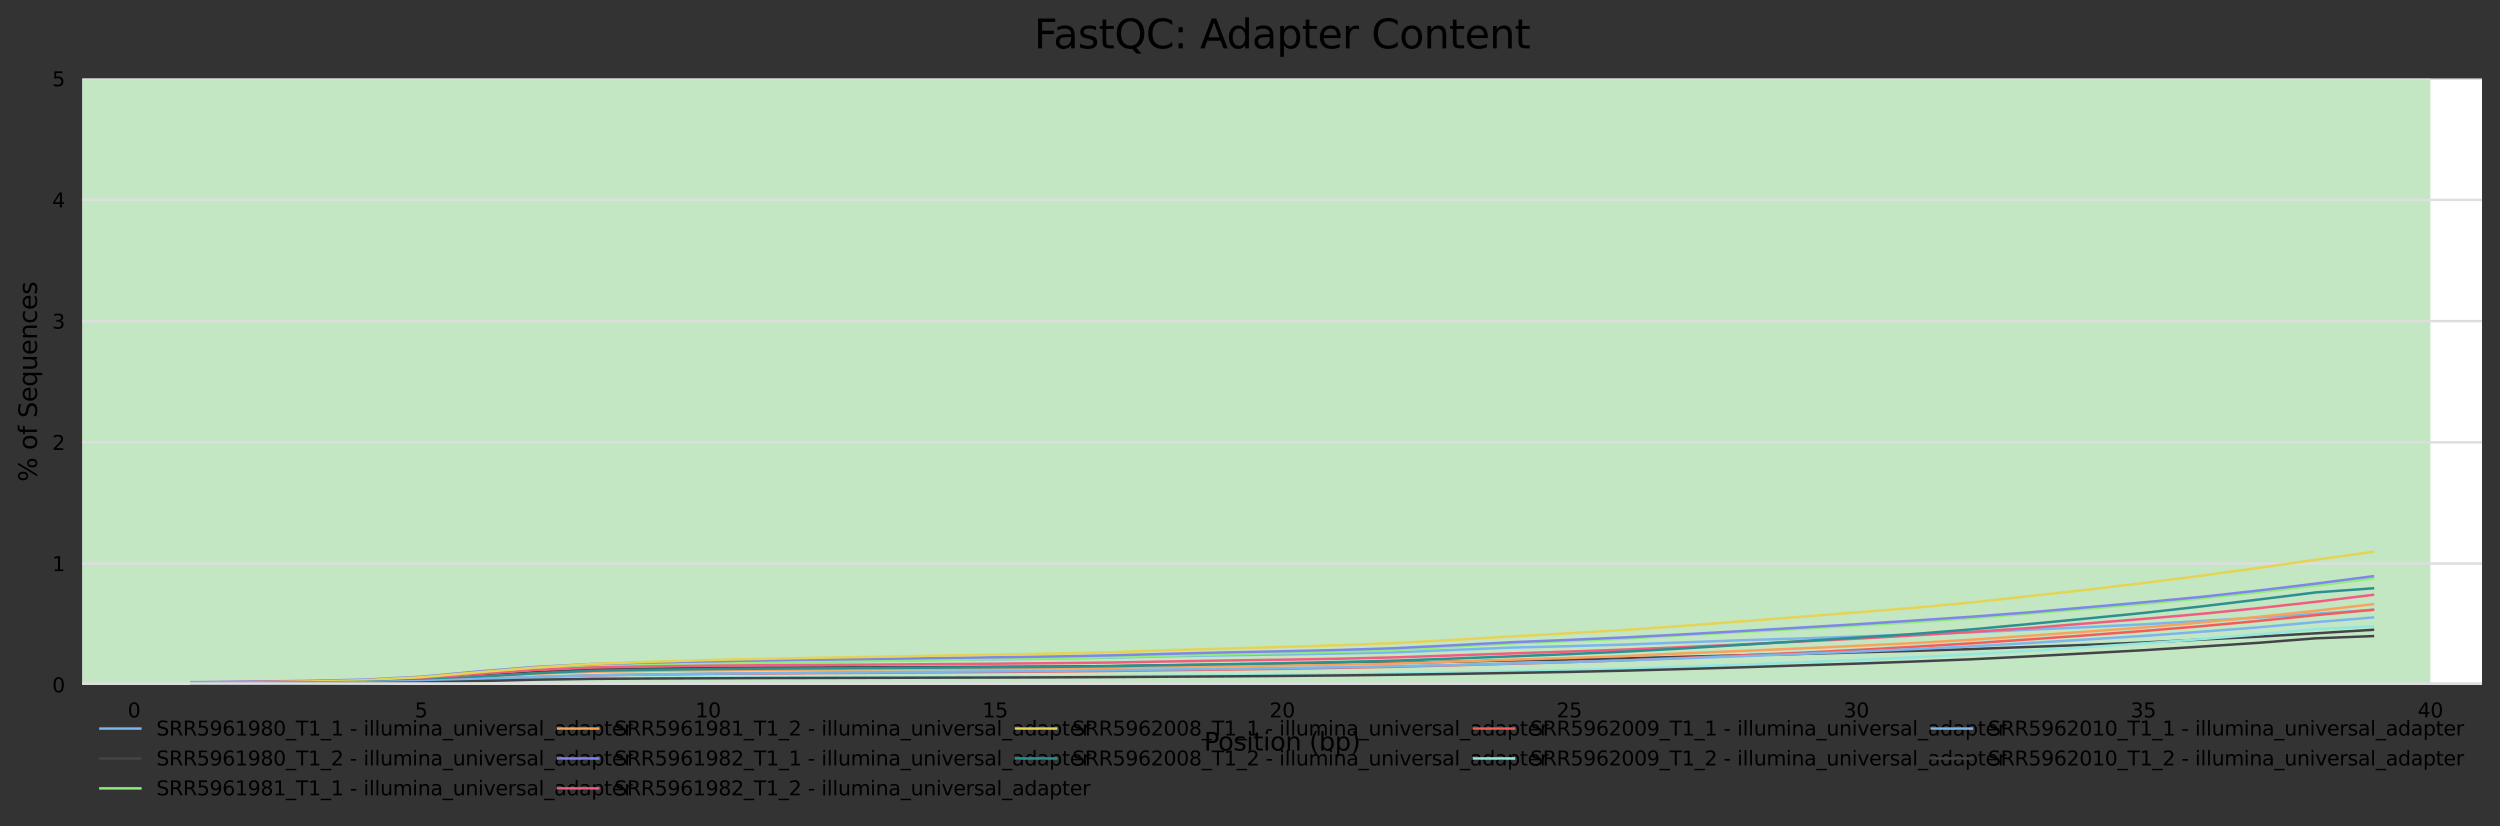 <?xml version="1.0" encoding="utf-8" standalone="no"?>
<!DOCTYPE svg PUBLIC "-//W3C//DTD SVG 1.1//EN"
  "http://www.w3.org/Graphics/SVG/1.1/DTD/svg11.dtd">
<svg xmlns:xlink="http://www.w3.org/1999/xlink" width="1000.358pt" height="330.542pt" viewBox="0 0 1000.358 330.542" xmlns="http://www.w3.org/2000/svg" version="1.1">
 <rect x="0" y="0" width="1000.358" height="330.542" fill="#333333" stroke="none"/>
 <defs>
  <style type="text/css">*{stroke-linejoin: round; stroke-linecap: butt}</style>
 </defs>
 <g id="figure_1">
  <g id="axes_1">
   <g id="patch_1">
    <path d="M 32.968 273.99 
L 993.158 273.99 
L 993.158 31.483 
L 32.968 31.483 
z
" style="fill: #ffffff"/>
   </g>
   <g id="patch_2">
    <path d="M 32.968 -696.039 
L 972.484 -696.039 
L 972.484 -4576.154 
L 32.968 -4576.154 
z
" clip-path="url(#p0b1dcd7c23)" style="fill: #e6c3c3"/>
   </g>
   <g id="patch_3">
    <path d="M 32.968 31.483 
L 972.484 31.483 
L 972.484 -696.039 
L 32.968 -696.039 
z
" clip-path="url(#p0b1dcd7c23)" style="fill: #e6dcc3"/>
   </g>
   <g id="patch_4">
    <path d="M 32.968 273.99 
L 972.484 273.99 
L 972.484 31.483 
L 32.968 31.483 
z
" clip-path="url(#p0b1dcd7c23)" style="fill: #c3e6c3"/>
   </g>
   <g id="matplotlib.axis_1">
    <g id="xtick_1">
     <g id="text_1">
      <!-- 0 -->
      <g transform="translate(51.097 287.069) scale(0.08 -0.08)">
       <defs>
        <path id="DejaVuSans-30" d="M 2034 4250 
Q 1547 4250 1301 3770 
Q 1056 3291 1056 2328 
Q 1056 1369 1301 889 
Q 1547 409 2034 409 
Q 2525 409 2770 889 
Q 3016 1369 3016 2328 
Q 3016 3291 2770 3770 
Q 2525 4250 2034 4250 
z
M 2034 4750 
Q 2819 4750 3233 4129 
Q 3647 3509 3647 2328 
Q 3647 1150 3233 529 
Q 2819 -91 2034 -91 
Q 1250 -91 836 529 
Q 422 1150 422 2328 
Q 422 3509 836 4129 
Q 1250 4750 2034 4750 
z
" transform="scale(0.016)"/>
       </defs>
       <use xlink:href="#DejaVuSans-30"/>
      </g>
     </g>
    </g>
    <g id="xtick_2">
     <g id="text_2">
      <!-- 5 -->
      <g transform="translate(165.952 287.069) scale(0.08 -0.08)">
       <defs>
        <path id="DejaVuSans-35" d="M 691 4666 
L 3169 4666 
L 3169 4134 
L 1269 4134 
L 1269 2991 
Q 1406 3038 1543 3061 
Q 1681 3084 1819 3084 
Q 2600 3084 3056 2656 
Q 3513 2228 3513 1497 
Q 3513 744 3044 326 
Q 2575 -91 1722 -91 
Q 1428 -91 1123 -41 
Q 819 9 494 109 
L 494 744 
Q 775 591 1075 516 
Q 1375 441 1709 441 
Q 2250 441 2565 725 
Q 2881 1009 2881 1497 
Q 2881 1984 2565 2268 
Q 2250 2553 1709 2553 
Q 1456 2553 1204 2497 
Q 953 2441 691 2322 
L 691 4666 
z
" transform="scale(0.016)"/>
       </defs>
       <use xlink:href="#DejaVuSans-35"/>
      </g>
     </g>
    </g>
    <g id="xtick_3">
     <g id="text_3">
      <!-- 10 -->
      <g transform="translate(278.263 287.069) scale(0.08 -0.08)">
       <defs>
        <path id="DejaVuSans-31" d="M 794 531 
L 1825 531 
L 1825 4091 
L 703 3866 
L 703 4441 
L 1819 4666 
L 2450 4666 
L 2450 531 
L 3481 531 
L 3481 0 
L 794 0 
L 794 531 
z
" transform="scale(0.016)"/>
       </defs>
       <use xlink:href="#DejaVuSans-31"/>
       <use xlink:href="#DejaVuSans-30" x="63.623"/>
      </g>
     </g>
    </g>
    <g id="xtick_4">
     <g id="text_4">
      <!-- 15 -->
      <g transform="translate(393.118 287.069) scale(0.08 -0.08)">
       <use xlink:href="#DejaVuSans-31"/>
       <use xlink:href="#DejaVuSans-35" x="63.623"/>
      </g>
     </g>
    </g>
    <g id="xtick_5">
     <g id="text_5">
      <!-- 20 -->
      <g transform="translate(507.973 287.069) scale(0.08 -0.08)">
       <defs>
        <path id="DejaVuSans-32" d="M 1228 531 
L 3431 531 
L 3431 0 
L 469 0 
L 469 531 
Q 828 903 1448 1529 
Q 2069 2156 2228 2338 
Q 2531 2678 2651 2914 
Q 2772 3150 2772 3378 
Q 2772 3750 2511 3984 
Q 2250 4219 1831 4219 
Q 1534 4219 1204 4116 
Q 875 4013 500 3803 
L 500 4441 
Q 881 4594 1212 4672 
Q 1544 4750 1819 4750 
Q 2544 4750 2975 4387 
Q 3406 4025 3406 3419 
Q 3406 3131 3298 2873 
Q 3191 2616 2906 2266 
Q 2828 2175 2409 1742 
Q 1991 1309 1228 531 
z
" transform="scale(0.016)"/>
       </defs>
       <use xlink:href="#DejaVuSans-32"/>
       <use xlink:href="#DejaVuSans-30" x="63.623"/>
      </g>
     </g>
    </g>
    <g id="xtick_6">
     <g id="text_6">
      <!-- 25 -->
      <g transform="translate(622.828 287.069) scale(0.08 -0.08)">
       <use xlink:href="#DejaVuSans-32"/>
       <use xlink:href="#DejaVuSans-35" x="63.623"/>
      </g>
     </g>
    </g>
    <g id="xtick_7">
     <g id="text_7">
      <!-- 30 -->
      <g transform="translate(737.684 287.069) scale(0.08 -0.08)">
       <defs>
        <path id="DejaVuSans-33" d="M 2597 2516 
Q 3050 2419 3304 2112 
Q 3559 1806 3559 1356 
Q 3559 666 3084 287 
Q 2609 -91 1734 -91 
Q 1441 -91 1130 -33 
Q 819 25 488 141 
L 488 750 
Q 750 597 1062 519 
Q 1375 441 1716 441 
Q 2309 441 2620 675 
Q 2931 909 2931 1356 
Q 2931 1769 2642 2001 
Q 2353 2234 1838 2234 
L 1294 2234 
L 1294 2753 
L 1863 2753 
Q 2328 2753 2575 2939 
Q 2822 3125 2822 3475 
Q 2822 3834 2567 4026 
Q 2313 4219 1838 4219 
Q 1578 4219 1281 4162 
Q 984 4106 628 3988 
L 628 4550 
Q 988 4650 1302 4700 
Q 1616 4750 1894 4750 
Q 2613 4750 3031 4423 
Q 3450 4097 3450 3541 
Q 3450 3153 3228 2886 
Q 3006 2619 2597 2516 
z
" transform="scale(0.016)"/>
       </defs>
       <use xlink:href="#DejaVuSans-33"/>
       <use xlink:href="#DejaVuSans-30" x="63.623"/>
      </g>
     </g>
    </g>
    <g id="xtick_8">
     <g id="text_8">
      <!-- 35 -->
      <g transform="translate(852.539 287.069) scale(0.08 -0.08)">
       <use xlink:href="#DejaVuSans-33"/>
       <use xlink:href="#DejaVuSans-35" x="63.623"/>
      </g>
     </g>
    </g>
    <g id="xtick_9">
     <g id="text_9">
      <!-- 40 -->
      <g transform="translate(967.394 287.069) scale(0.08 -0.08)">
       <defs>
        <path id="DejaVuSans-34" d="M 2419 4116 
L 825 1625 
L 2419 1625 
L 2419 4116 
z
M 2253 4666 
L 3047 4666 
L 3047 1625 
L 3713 1625 
L 3713 1100 
L 3047 1100 
L 3047 0 
L 2419 0 
L 2419 1100 
L 313 1100 
L 313 1709 
L 2253 4666 
z
" transform="scale(0.016)"/>
       </defs>
       <use xlink:href="#DejaVuSans-34"/>
       <use xlink:href="#DejaVuSans-30" x="63.623"/>
      </g>
     </g>
    </g>
    <g id="text_10">
     <!-- Position (bp) -->
     <g transform="translate(481.76 300.331) scale(0.1 -0.1)">
      <defs>
       <path id="DejaVuSans-50" d="M 1259 4147 
L 1259 2394 
L 2053 2394 
Q 2494 2394 2734 2622 
Q 2975 2850 2975 3272 
Q 2975 3691 2734 3919 
Q 2494 4147 2053 4147 
L 1259 4147 
z
M 628 4666 
L 2053 4666 
Q 2838 4666 3239 4311 
Q 3641 3956 3641 3272 
Q 3641 2581 3239 2228 
Q 2838 1875 2053 1875 
L 1259 1875 
L 1259 0 
L 628 0 
L 628 4666 
z
" transform="scale(0.016)"/>
       <path id="DejaVuSans-6f" d="M 1959 3097 
Q 1497 3097 1228 2736 
Q 959 2375 959 1747 
Q 959 1119 1226 758 
Q 1494 397 1959 397 
Q 2419 397 2687 759 
Q 2956 1122 2956 1747 
Q 2956 2369 2687 2733 
Q 2419 3097 1959 3097 
z
M 1959 3584 
Q 2709 3584 3137 3096 
Q 3566 2609 3566 1747 
Q 3566 888 3137 398 
Q 2709 -91 1959 -91 
Q 1206 -91 779 398 
Q 353 888 353 1747 
Q 353 2609 779 3096 
Q 1206 3584 1959 3584 
z
" transform="scale(0.016)"/>
       <path id="DejaVuSans-73" d="M 2834 3397 
L 2834 2853 
Q 2591 2978 2328 3040 
Q 2066 3103 1784 3103 
Q 1356 3103 1142 2972 
Q 928 2841 928 2578 
Q 928 2378 1081 2264 
Q 1234 2150 1697 2047 
L 1894 2003 
Q 2506 1872 2764 1633 
Q 3022 1394 3022 966 
Q 3022 478 2636 193 
Q 2250 -91 1575 -91 
Q 1294 -91 989 -36 
Q 684 19 347 128 
L 347 722 
Q 666 556 975 473 
Q 1284 391 1588 391 
Q 1994 391 2212 530 
Q 2431 669 2431 922 
Q 2431 1156 2273 1281 
Q 2116 1406 1581 1522 
L 1381 1569 
Q 847 1681 609 1914 
Q 372 2147 372 2553 
Q 372 3047 722 3315 
Q 1072 3584 1716 3584 
Q 2034 3584 2315 3537 
Q 2597 3491 2834 3397 
z
" transform="scale(0.016)"/>
       <path id="DejaVuSans-69" d="M 603 3500 
L 1178 3500 
L 1178 0 
L 603 0 
L 603 3500 
z
M 603 4863 
L 1178 4863 
L 1178 4134 
L 603 4134 
L 603 4863 
z
" transform="scale(0.016)"/>
       <path id="DejaVuSans-74" d="M 1172 4494 
L 1172 3500 
L 2356 3500 
L 2356 3053 
L 1172 3053 
L 1172 1153 
Q 1172 725 1289 603 
Q 1406 481 1766 481 
L 2356 481 
L 2356 0 
L 1766 0 
Q 1100 0 847 248 
Q 594 497 594 1153 
L 594 3053 
L 172 3053 
L 172 3500 
L 594 3500 
L 594 4494 
L 1172 4494 
z
" transform="scale(0.016)"/>
       <path id="DejaVuSans-6e" d="M 3513 2113 
L 3513 0 
L 2938 0 
L 2938 2094 
Q 2938 2591 2744 2837 
Q 2550 3084 2163 3084 
Q 1697 3084 1428 2787 
Q 1159 2491 1159 1978 
L 1159 0 
L 581 0 
L 581 3500 
L 1159 3500 
L 1159 2956 
Q 1366 3272 1645 3428 
Q 1925 3584 2291 3584 
Q 2894 3584 3203 3211 
Q 3513 2838 3513 2113 
z
" transform="scale(0.016)"/>
       <path id="DejaVuSans-20" transform="scale(0.016)"/>
       <path id="DejaVuSans-28" d="M 1984 4856 
Q 1566 4138 1362 3434 
Q 1159 2731 1159 2009 
Q 1159 1288 1364 580 
Q 1569 -128 1984 -844 
L 1484 -844 
Q 1016 -109 783 600 
Q 550 1309 550 2009 
Q 550 2706 781 3412 
Q 1013 4119 1484 4856 
L 1984 4856 
z
" transform="scale(0.016)"/>
       <path id="DejaVuSans-62" d="M 3116 1747 
Q 3116 2381 2855 2742 
Q 2594 3103 2138 3103 
Q 1681 3103 1420 2742 
Q 1159 2381 1159 1747 
Q 1159 1113 1420 752 
Q 1681 391 2138 391 
Q 2594 391 2855 752 
Q 3116 1113 3116 1747 
z
M 1159 2969 
Q 1341 3281 1617 3432 
Q 1894 3584 2278 3584 
Q 2916 3584 3314 3078 
Q 3713 2572 3713 1747 
Q 3713 922 3314 415 
Q 2916 -91 2278 -91 
Q 1894 -91 1617 61 
Q 1341 213 1159 525 
L 1159 0 
L 581 0 
L 581 4863 
L 1159 4863 
L 1159 2969 
z
" transform="scale(0.016)"/>
       <path id="DejaVuSans-70" d="M 1159 525 
L 1159 -1331 
L 581 -1331 
L 581 3500 
L 1159 3500 
L 1159 2969 
Q 1341 3281 1617 3432 
Q 1894 3584 2278 3584 
Q 2916 3584 3314 3078 
Q 3713 2572 3713 1747 
Q 3713 922 3314 415 
Q 2916 -91 2278 -91 
Q 1894 -91 1617 61 
Q 1341 213 1159 525 
z
M 3116 1747 
Q 3116 2381 2855 2742 
Q 2594 3103 2138 3103 
Q 1681 3103 1420 2742 
Q 1159 2381 1159 1747 
Q 1159 1113 1420 752 
Q 1681 391 2138 391 
Q 2594 391 2855 752 
Q 3116 1113 3116 1747 
z
" transform="scale(0.016)"/>
       <path id="DejaVuSans-29" d="M 513 4856 
L 1013 4856 
Q 1481 4119 1714 3412 
Q 1947 2706 1947 2009 
Q 1947 1309 1714 600 
Q 1481 -109 1013 -844 
L 513 -844 
Q 928 -128 1133 580 
Q 1338 1288 1338 2009 
Q 1338 2731 1133 3434 
Q 928 4138 513 4856 
z
" transform="scale(0.016)"/>
      </defs>
      <use xlink:href="#DejaVuSans-50"/>
      <use xlink:href="#DejaVuSans-6f" x="56.678"/>
      <use xlink:href="#DejaVuSans-73" x="117.859"/>
      <use xlink:href="#DejaVuSans-69" x="169.959"/>
      <use xlink:href="#DejaVuSans-74" x="197.742"/>
      <use xlink:href="#DejaVuSans-69" x="236.951"/>
      <use xlink:href="#DejaVuSans-6f" x="264.734"/>
      <use xlink:href="#DejaVuSans-6e" x="325.916"/>
      <use xlink:href="#DejaVuSans-20" x="389.295"/>
      <use xlink:href="#DejaVuSans-28" x="421.082"/>
      <use xlink:href="#DejaVuSans-62" x="460.096"/>
      <use xlink:href="#DejaVuSans-70" x="523.572"/>
      <use xlink:href="#DejaVuSans-29" x="587.049"/>
     </g>
    </g>
   </g>
   <g id="matplotlib.axis_2">
    <g id="ytick_1">
     <g id="line2d_1">
      <path d="M 32.968 273.99 
L 993.158 273.99 
" clip-path="url(#p0b1dcd7c23)" style="fill: none; stroke: #dedede; stroke-linecap: square"/>
     </g>
     <g id="text_11">
      <!-- 0 -->
      <g transform="translate(20.878 277.029) scale(0.08 -0.08)">
       <use xlink:href="#DejaVuSans-30"/>
      </g>
     </g>
    </g>
    <g id="ytick_2">
     <g id="line2d_2">
      <path d="M 32.968 225.489 
L 993.158 225.489 
" clip-path="url(#p0b1dcd7c23)" style="fill: none; stroke: #dedede; stroke-linecap: square"/>
     </g>
     <g id="text_12">
      <!-- 1 -->
      <g transform="translate(20.878 228.528) scale(0.08 -0.08)">
       <use xlink:href="#DejaVuSans-31"/>
      </g>
     </g>
    </g>
    <g id="ytick_3">
     <g id="line2d_3">
      <path d="M 32.968 176.987 
L 993.158 176.987 
" clip-path="url(#p0b1dcd7c23)" style="fill: none; stroke: #dedede; stroke-linecap: square"/>
     </g>
     <g id="text_13">
      <!-- 2 -->
      <g transform="translate(20.878 180.027) scale(0.08 -0.08)">
       <use xlink:href="#DejaVuSans-32"/>
      </g>
     </g>
    </g>
    <g id="ytick_4">
     <g id="line2d_4">
      <path d="M 32.968 128.486 
L 993.158 128.486 
" clip-path="url(#p0b1dcd7c23)" style="fill: none; stroke: #dedede; stroke-linecap: square"/>
     </g>
     <g id="text_14">
      <!-- 3 -->
      <g transform="translate(20.878 131.525) scale(0.08 -0.08)">
       <use xlink:href="#DejaVuSans-33"/>
      </g>
     </g>
    </g>
    <g id="ytick_5">
     <g id="line2d_5">
      <path d="M 32.968 79.984 
L 993.158 79.984 
" clip-path="url(#p0b1dcd7c23)" style="fill: none; stroke: #dedede; stroke-linecap: square"/>
     </g>
     <g id="text_15">
      <!-- 4 -->
      <g transform="translate(20.878 83.024) scale(0.08 -0.08)">
       <use xlink:href="#DejaVuSans-34"/>
      </g>
     </g>
    </g>
    <g id="ytick_6">
     <g id="line2d_6">
      <path d="M 32.968 31.483 
L 993.158 31.483 
" clip-path="url(#p0b1dcd7c23)" style="fill: none; stroke: #dedede; stroke-linecap: square"/>
     </g>
     <g id="text_16">
      <!-- 5 -->
      <g transform="translate(20.878 34.522) scale(0.08 -0.08)">
       <use xlink:href="#DejaVuSans-35"/>
      </g>
     </g>
    </g>
    <g id="text_17">
     <!-- % of Sequences -->
     <g transform="translate(14.798 192.754) rotate(-90) scale(0.1 -0.1)">
      <defs>
       <path id="DejaVuSans-25" d="M 4653 2053 
Q 4381 2053 4226 1822 
Q 4072 1591 4072 1178 
Q 4072 772 4226 539 
Q 4381 306 4653 306 
Q 4919 306 5073 539 
Q 5228 772 5228 1178 
Q 5228 1588 5073 1820 
Q 4919 2053 4653 2053 
z
M 4653 2450 
Q 5147 2450 5437 2106 
Q 5728 1763 5728 1178 
Q 5728 594 5436 251 
Q 5144 -91 4653 -91 
Q 4153 -91 3862 251 
Q 3572 594 3572 1178 
Q 3572 1766 3864 2108 
Q 4156 2450 4653 2450 
z
M 1428 4353 
Q 1159 4353 1004 4120 
Q 850 3888 850 3481 
Q 850 3069 1003 2837 
Q 1156 2606 1428 2606 
Q 1700 2606 1854 2837 
Q 2009 3069 2009 3481 
Q 2009 3884 1853 4118 
Q 1697 4353 1428 4353 
z
M 4250 4750 
L 4750 4750 
L 1831 -91 
L 1331 -91 
L 4250 4750 
z
M 1428 4750 
Q 1922 4750 2215 4408 
Q 2509 4066 2509 3481 
Q 2509 2891 2217 2550 
Q 1925 2209 1428 2209 
Q 931 2209 642 2551 
Q 353 2894 353 3481 
Q 353 4063 643 4406 
Q 934 4750 1428 4750 
z
" transform="scale(0.016)"/>
       <path id="DejaVuSans-66" d="M 2375 4863 
L 2375 4384 
L 1825 4384 
Q 1516 4384 1395 4259 
Q 1275 4134 1275 3809 
L 1275 3500 
L 2222 3500 
L 2222 3053 
L 1275 3053 
L 1275 0 
L 697 0 
L 697 3053 
L 147 3053 
L 147 3500 
L 697 3500 
L 697 3744 
Q 697 4328 969 4595 
Q 1241 4863 1831 4863 
L 2375 4863 
z
" transform="scale(0.016)"/>
       <path id="DejaVuSans-53" d="M 3425 4513 
L 3425 3897 
Q 3066 4069 2747 4153 
Q 2428 4238 2131 4238 
Q 1616 4238 1336 4038 
Q 1056 3838 1056 3469 
Q 1056 3159 1242 3001 
Q 1428 2844 1947 2747 
L 2328 2669 
Q 3034 2534 3370 2195 
Q 3706 1856 3706 1288 
Q 3706 609 3251 259 
Q 2797 -91 1919 -91 
Q 1588 -91 1214 -16 
Q 841 59 441 206 
L 441 856 
Q 825 641 1194 531 
Q 1563 422 1919 422 
Q 2459 422 2753 634 
Q 3047 847 3047 1241 
Q 3047 1584 2836 1778 
Q 2625 1972 2144 2069 
L 1759 2144 
Q 1053 2284 737 2584 
Q 422 2884 422 3419 
Q 422 4038 858 4394 
Q 1294 4750 2059 4750 
Q 2388 4750 2728 4690 
Q 3069 4631 3425 4513 
z
" transform="scale(0.016)"/>
       <path id="DejaVuSans-65" d="M 3597 1894 
L 3597 1613 
L 953 1613 
Q 991 1019 1311 708 
Q 1631 397 2203 397 
Q 2534 397 2845 478 
Q 3156 559 3463 722 
L 3463 178 
Q 3153 47 2828 -22 
Q 2503 -91 2169 -91 
Q 1331 -91 842 396 
Q 353 884 353 1716 
Q 353 2575 817 3079 
Q 1281 3584 2069 3584 
Q 2775 3584 3186 3129 
Q 3597 2675 3597 1894 
z
M 3022 2063 
Q 3016 2534 2758 2815 
Q 2500 3097 2075 3097 
Q 1594 3097 1305 2825 
Q 1016 2553 972 2059 
L 3022 2063 
z
" transform="scale(0.016)"/>
       <path id="DejaVuSans-71" d="M 947 1747 
Q 947 1113 1208 752 
Q 1469 391 1925 391 
Q 2381 391 2643 752 
Q 2906 1113 2906 1747 
Q 2906 2381 2643 2742 
Q 2381 3103 1925 3103 
Q 1469 3103 1208 2742 
Q 947 2381 947 1747 
z
M 2906 525 
Q 2725 213 2448 61 
Q 2172 -91 1784 -91 
Q 1150 -91 751 415 
Q 353 922 353 1747 
Q 353 2572 751 3078 
Q 1150 3584 1784 3584 
Q 2172 3584 2448 3432 
Q 2725 3281 2906 2969 
L 2906 3500 
L 3481 3500 
L 3481 -1331 
L 2906 -1331 
L 2906 525 
z
" transform="scale(0.016)"/>
       <path id="DejaVuSans-75" d="M 544 1381 
L 544 3500 
L 1119 3500 
L 1119 1403 
Q 1119 906 1312 657 
Q 1506 409 1894 409 
Q 2359 409 2629 706 
Q 2900 1003 2900 1516 
L 2900 3500 
L 3475 3500 
L 3475 0 
L 2900 0 
L 2900 538 
Q 2691 219 2414 64 
Q 2138 -91 1772 -91 
Q 1169 -91 856 284 
Q 544 659 544 1381 
z
M 1991 3584 
L 1991 3584 
z
" transform="scale(0.016)"/>
       <path id="DejaVuSans-63" d="M 3122 3366 
L 3122 2828 
Q 2878 2963 2633 3030 
Q 2388 3097 2138 3097 
Q 1578 3097 1268 2742 
Q 959 2388 959 1747 
Q 959 1106 1268 751 
Q 1578 397 2138 397 
Q 2388 397 2633 464 
Q 2878 531 3122 666 
L 3122 134 
Q 2881 22 2623 -34 
Q 2366 -91 2075 -91 
Q 1284 -91 818 406 
Q 353 903 353 1747 
Q 353 2603 823 3093 
Q 1294 3584 2113 3584 
Q 2378 3584 2631 3529 
Q 2884 3475 3122 3366 
z
" transform="scale(0.016)"/>
      </defs>
      <use xlink:href="#DejaVuSans-25"/>
      <use xlink:href="#DejaVuSans-20" x="95.02"/>
      <use xlink:href="#DejaVuSans-6f" x="126.807"/>
      <use xlink:href="#DejaVuSans-66" x="187.988"/>
      <use xlink:href="#DejaVuSans-20" x="223.193"/>
      <use xlink:href="#DejaVuSans-53" x="254.98"/>
      <use xlink:href="#DejaVuSans-65" x="318.457"/>
      <use xlink:href="#DejaVuSans-71" x="379.98"/>
      <use xlink:href="#DejaVuSans-75" x="443.457"/>
      <use xlink:href="#DejaVuSans-65" x="506.836"/>
      <use xlink:href="#DejaVuSans-6e" x="568.359"/>
      <use xlink:href="#DejaVuSans-63" x="631.738"/>
      <use xlink:href="#DejaVuSans-65" x="686.719"/>
      <use xlink:href="#DejaVuSans-73" x="748.242"/>
     </g>
    </g>
   </g>
   <g id="line2d_7">
    <path d="M 76.613 273.122 
L 99.584 272.966 
L 122.555 272.686 
L 145.526 272.204 
L 168.497 271.138 
L 191.468 269.294 
L 214.439 267.523 
L 237.41 266.272 
L 260.382 265.66 
L 283.353 265.203 
L 306.324 264.886 
L 329.295 264.622 
L 352.266 264.395 
L 375.237 264.079 
L 398.208 263.817 
L 421.179 263.534 
L 444.15 263.16 
L 467.121 262.587 
L 490.092 262.219 
L 513.063 261.889 
L 536.034 261.49 
L 559.005 260.994 
L 581.976 260.042 
L 604.947 259.124 
L 627.918 258.559 
L 650.889 257.9 
L 673.86 257.036 
L 696.832 256.191 
L 719.803 255.498 
L 742.774 254.701 
L 765.745 253.907 
L 788.716 253.029 
L 811.687 251.982 
L 834.658 250.956 
L 857.629 249.845 
L 880.6 248.478 
L 903.571 247.133 
L 926.542 245.607 
L 949.513 244.017 
" clip-path="url(#p0b1dcd7c23)" style="fill: none; stroke: #7cb5ec; stroke-linecap: square"/>
   </g>
   <g id="line2d_8">
    <path d="M 76.613 273.242 
L 99.584 273.152 
L 122.555 272.939 
L 145.526 272.631 
L 168.497 271.869 
L 191.468 270.346 
L 214.439 268.872 
L 237.41 267.863 
L 260.382 267.505 
L 283.353 267.262 
L 306.324 267.137 
L 329.295 267.064 
L 352.266 266.998 
L 375.237 266.922 
L 398.208 266.818 
L 421.179 266.722 
L 444.15 266.538 
L 467.121 266.219 
L 490.092 266.008 
L 513.063 265.834 
L 536.034 265.575 
L 559.005 265.272 
L 581.976 264.741 
L 604.947 264.255 
L 627.918 263.881 
L 650.889 263.426 
L 673.86 262.8 
L 696.832 262.203 
L 719.803 261.69 
L 742.774 261.047 
L 765.745 260.443 
L 788.716 259.73 
L 811.687 258.874 
L 834.658 258.05 
L 857.629 257.097 
L 880.6 255.934 
L 903.571 254.761 
L 926.542 253.421 
L 949.513 252.003 
" clip-path="url(#p0b1dcd7c23)" style="fill: none; stroke: #434348; stroke-linecap: square"/>
   </g>
   <g id="line2d_9">
    <path d="M 76.613 273.193 
L 99.584 273.021 
L 122.555 272.787 
L 145.526 272.236 
L 168.497 271.204 
L 191.468 269.408 
L 214.439 267.876 
L 237.41 266.749 
L 260.382 266.119 
L 283.353 265.616 
L 306.324 265.214 
L 329.295 264.823 
L 352.266 264.455 
L 375.237 264.098 
L 398.208 263.712 
L 421.179 263.408 
L 444.15 262.997 
L 467.121 262.347 
L 490.092 261.838 
L 513.063 261.337 
L 536.034 260.794 
L 559.005 260.107 
L 581.976 258.764 
L 604.947 257.46 
L 627.918 256.531 
L 650.889 255.524 
L 673.86 254.142 
L 696.832 252.908 
L 719.803 251.652 
L 742.774 250.344 
L 765.745 248.966 
L 788.716 247.389 
L 811.687 245.55 
L 834.658 243.654 
L 857.629 241.711 
L 880.6 239.473 
L 903.571 237.009 
L 926.542 234.321 
L 949.513 231.465 
" clip-path="url(#p0b1dcd7c23)" style="fill: none; stroke: #90ed7d; stroke-linecap: square"/>
   </g>
   <g id="line2d_10">
    <path d="M 76.613 273.327 
L 99.584 273.245 
L 122.555 273.118 
L 145.526 272.829 
L 168.497 272.161 
L 191.468 270.813 
L 214.439 269.577 
L 237.41 268.78 
L 260.382 268.409 
L 283.353 268.175 
L 306.324 268.01 
L 329.295 267.913 
L 352.266 267.833 
L 375.237 267.726 
L 398.208 267.572 
L 421.179 267.405 
L 444.15 267.21 
L 467.121 266.876 
L 490.092 266.577 
L 513.063 266.273 
L 536.034 265.912 
L 559.005 265.479 
L 581.976 264.719 
L 604.947 263.969 
L 627.918 263.261 
L 650.889 262.501 
L 673.86 261.422 
L 696.832 260.475 
L 719.803 259.494 
L 742.774 258.435 
L 765.745 257.326 
L 788.716 255.98 
L 811.687 254.413 
L 834.658 252.771 
L 857.629 251.094 
L 880.6 249.091 
L 903.571 246.859 
L 926.542 244.402 
L 949.513 241.756 
" clip-path="url(#p0b1dcd7c23)" style="fill: none; stroke: #f7a35c; stroke-linecap: square"/>
   </g>
   <g id="line2d_11">
    <path d="M 76.613 272.972 
L 99.584 272.738 
L 122.555 272.462 
L 145.526 271.958 
L 168.497 270.799 
L 191.468 268.679 
L 214.439 266.865 
L 237.41 265.675 
L 260.382 265.077 
L 283.353 264.601 
L 306.324 264.21 
L 329.295 263.917 
L 352.266 263.641 
L 375.237 263.307 
L 398.208 263.013 
L 421.179 262.697 
L 444.15 262.254 
L 467.121 261.619 
L 490.092 261.053 
L 513.063 260.598 
L 536.034 260.081 
L 559.005 259.332 
L 581.976 258.175 
L 604.947 256.971 
L 627.918 256.05 
L 650.889 255.023 
L 673.86 253.826 
L 696.832 252.523 
L 719.803 251.17 
L 742.774 249.795 
L 765.745 248.32 
L 788.716 246.78 
L 811.687 245.054 
L 834.658 243.041 
L 857.629 241.026 
L 880.6 238.859 
L 903.571 236.313 
L 926.542 233.539 
L 949.513 230.566 
" clip-path="url(#p0b1dcd7c23)" style="fill: none; stroke: #8085e9; stroke-linecap: square"/>
   </g>
   <g id="line2d_12">
    <path d="M 76.613 273.062 
L 99.584 272.9 
L 122.555 272.726 
L 145.526 272.378 
L 168.497 271.46 
L 191.468 269.683 
L 214.439 268.048 
L 237.41 267.074 
L 260.382 266.666 
L 283.353 266.373 
L 306.324 266.179 
L 329.295 266.058 
L 352.266 265.917 
L 375.237 265.752 
L 398.208 265.571 
L 421.179 265.367 
L 444.15 265.121 
L 467.121 264.697 
L 490.092 264.3 
L 513.063 263.973 
L 536.034 263.579 
L 559.005 263.017 
L 581.976 262.247 
L 604.947 261.461 
L 627.918 260.717 
L 650.889 259.893 
L 673.86 258.919 
L 696.832 257.869 
L 719.803 256.739 
L 742.774 255.57 
L 765.745 254.269 
L 788.716 252.868 
L 811.687 251.337 
L 834.658 249.48 
L 857.629 247.657 
L 880.6 245.653 
L 903.571 243.352 
L 926.542 240.819 
L 949.513 238.025 
" clip-path="url(#p0b1dcd7c23)" style="fill: none; stroke: #f15c80; stroke-linecap: square"/>
   </g>
   <g id="line2d_13">
    <path d="M 76.613 273.234 
L 99.584 273.022 
L 122.555 272.708 
L 145.526 272.196 
L 168.497 270.983 
L 191.468 268.991 
L 214.439 267.116 
L 237.41 265.638 
L 260.382 264.803 
L 283.353 264.124 
L 306.324 263.593 
L 329.295 263.181 
L 352.266 262.784 
L 375.237 262.342 
L 398.208 261.962 
L 421.179 261.538 
L 444.15 261.013 
L 467.121 260.172 
L 490.092 259.549 
L 513.063 258.882 
L 536.034 258.179 
L 559.005 257.261 
L 581.976 256.021 
L 604.947 254.661 
L 627.918 253.405 
L 650.889 252.021 
L 673.86 250.397 
L 696.832 248.634 
L 719.803 246.864 
L 742.774 245.058 
L 765.745 243.22 
L 788.716 241.086 
L 811.687 238.567 
L 834.658 236.029 
L 857.629 233.311 
L 880.6 230.377 
L 903.571 227.269 
L 926.542 223.986 
L 949.513 220.81 
" clip-path="url(#p0b1dcd7c23)" style="fill: none; stroke: #e4d354; stroke-linecap: square"/>
   </g>
   <g id="line2d_14">
    <path d="M 76.613 273.355 
L 99.584 273.26 
L 122.555 273.119 
L 145.526 272.867 
L 168.497 272.2 
L 191.468 270.824 
L 214.439 269.395 
L 237.41 268.382 
L 260.382 268.013 
L 283.353 267.737 
L 306.324 267.552 
L 329.295 267.422 
L 352.266 267.293 
L 375.237 267.165 
L 398.208 267.014 
L 421.179 266.842 
L 444.15 266.593 
L 467.121 266.161 
L 490.092 265.79 
L 513.063 265.358 
L 536.034 264.912 
L 559.005 264.338 
L 581.976 263.501 
L 604.947 262.641 
L 627.918 261.739 
L 650.889 260.71 
L 673.86 259.443 
L 696.832 258.036 
L 719.803 256.589 
L 742.774 255.156 
L 765.745 253.684 
L 788.716 251.856 
L 811.687 249.735 
L 834.658 247.528 
L 857.629 245.264 
L 880.6 242.686 
L 903.571 239.922 
L 926.542 237.061 
L 949.513 235.394 
" clip-path="url(#p0b1dcd7c23)" style="fill: none; stroke: #2b908f; stroke-linecap: square"/>
   </g>
   <g id="line2d_15">
    <path d="M 76.613 273.575 
L 99.584 273.498 
L 122.555 273.369 
L 145.526 273.167 
L 168.497 272.667 
L 191.468 271.822 
L 214.439 270.911 
L 237.41 270.252 
L 260.382 269.92 
L 283.353 269.67 
L 306.324 269.479 
L 329.295 269.323 
L 352.266 269.207 
L 375.237 269.039 
L 398.208 268.88 
L 421.179 268.688 
L 444.15 268.472 
L 467.121 268.178 
L 490.092 267.913 
L 513.063 267.609 
L 536.034 267.211 
L 559.005 266.788 
L 581.976 266.199 
L 604.947 265.586 
L 627.918 264.939 
L 650.889 264.184 
L 673.86 263.218 
L 696.832 262.223 
L 719.803 261.229 
L 742.774 260.074 
L 765.745 258.818 
L 788.716 257.43 
L 811.687 255.864 
L 834.658 254.229 
L 857.629 252.476 
L 880.6 250.591 
L 903.571 248.469 
L 926.542 246.159 
L 949.513 243.994 
" clip-path="url(#p0b1dcd7c23)" style="fill: none; stroke: #f45b5b; stroke-linecap: square"/>
   </g>
   <g id="line2d_16">
    <path d="M 76.613 273.646 
L 99.584 273.608 
L 122.555 273.534 
L 145.526 273.451 
L 168.497 273.123 
L 191.468 272.52 
L 214.439 271.835 
L 237.41 271.403 
L 260.382 271.231 
L 283.353 271.111 
L 306.324 271.026 
L 329.295 270.982 
L 352.266 270.937 
L 375.237 270.865 
L 398.208 270.798 
L 421.179 270.734 
L 444.15 270.619 
L 467.121 270.459 
L 490.092 270.269 
L 513.063 270.09 
L 536.034 269.805 
L 559.005 269.484 
L 581.976 269.061 
L 604.947 268.614 
L 627.918 268.12 
L 650.889 267.524 
L 673.86 266.748 
L 696.832 265.898 
L 719.803 265.063 
L 742.774 264.082 
L 765.745 263.032 
L 788.716 261.822 
L 811.687 260.435 
L 834.658 258.964 
L 857.629 257.429 
L 880.6 255.749 
L 903.571 253.84 
L 926.542 251.765 
L 949.513 250.613 
" clip-path="url(#p0b1dcd7c23)" style="fill: none; stroke: #91e8e1; stroke-linecap: square"/>
   </g>
   <g id="line2d_17">
    <path d="M 76.613 273.538 
L 99.584 273.42 
L 122.555 273.248 
L 145.526 272.983 
L 168.497 272.507 
L 191.468 271.661 
L 214.439 270.844 
L 237.41 270.22 
L 260.382 269.873 
L 283.353 269.588 
L 306.324 269.338 
L 329.295 269.152 
L 352.266 268.997 
L 375.237 268.804 
L 398.208 268.628 
L 421.179 268.441 
L 444.15 268.215 
L 467.121 267.902 
L 490.092 267.637 
L 513.063 267.352 
L 536.034 266.995 
L 559.005 266.571 
L 581.976 266.084 
L 604.947 265.492 
L 627.918 264.934 
L 650.889 264.23 
L 673.86 263.419 
L 696.832 262.582 
L 719.803 261.666 
L 742.774 260.758 
L 765.745 259.731 
L 788.716 258.658 
L 811.687 257.325 
L 834.658 255.898 
L 857.629 254.464 
L 880.6 252.797 
L 903.571 251.039 
L 926.542 248.951 
L 949.513 247.068 
" clip-path="url(#p0b1dcd7c23)" style="fill: none; stroke: #7cb5ec; stroke-linecap: square"/>
   </g>
   <g id="line2d_18">
    <path d="M 76.613 273.61 
L 99.584 273.554 
L 122.555 273.471 
L 145.526 273.37 
L 168.497 273.099 
L 191.468 272.528 
L 214.439 271.965 
L 237.41 271.64 
L 260.382 271.504 
L 283.353 271.412 
L 306.324 271.32 
L 329.295 271.278 
L 352.266 271.224 
L 375.237 271.16 
L 398.208 271.111 
L 421.179 271.031 
L 444.15 270.931 
L 467.121 270.785 
L 490.092 270.648 
L 513.063 270.477 
L 536.034 270.269 
L 559.005 269.99 
L 581.976 269.662 
L 604.947 269.268 
L 627.918 268.869 
L 650.889 268.344 
L 673.86 267.711 
L 696.832 267.025 
L 719.803 266.274 
L 742.774 265.551 
L 765.745 264.718 
L 788.716 263.818 
L 811.687 262.674 
L 834.658 261.43 
L 857.629 260.182 
L 880.6 258.739 
L 903.571 257.223 
L 926.542 255.421 
L 949.513 254.524 
" clip-path="url(#p0b1dcd7c23)" style="fill: none; stroke: #434348; stroke-linecap: square"/>
   </g>
   <g id="line2d_19">
    <path d="M 32.968 273.99 
L 993.158 273.99 
" clip-path="url(#p0b1dcd7c23)" style="fill: none; stroke: #dedede; stroke-width: 2; stroke-linecap: square"/>
   </g>
   <g id="text_18">
    <!-- FastQC: Adapter Content -->
    <g transform="translate(413.766 19.358) scale(0.16 -0.16)">
     <defs>
      <path id="DejaVuSans-46" d="M 628 4666 
L 3309 4666 
L 3309 4134 
L 1259 4134 
L 1259 2759 
L 3109 2759 
L 3109 2228 
L 1259 2228 
L 1259 0 
L 628 0 
L 628 4666 
z
" transform="scale(0.016)"/>
      <path id="DejaVuSans-61" d="M 2194 1759 
Q 1497 1759 1228 1600 
Q 959 1441 959 1056 
Q 959 750 1161 570 
Q 1363 391 1709 391 
Q 2188 391 2477 730 
Q 2766 1069 2766 1631 
L 2766 1759 
L 2194 1759 
z
M 3341 1997 
L 3341 0 
L 2766 0 
L 2766 531 
Q 2569 213 2275 61 
Q 1981 -91 1556 -91 
Q 1019 -91 701 211 
Q 384 513 384 1019 
Q 384 1609 779 1909 
Q 1175 2209 1959 2209 
L 2766 2209 
L 2766 2266 
Q 2766 2663 2505 2880 
Q 2244 3097 1772 3097 
Q 1472 3097 1187 3025 
Q 903 2953 641 2809 
L 641 3341 
Q 956 3463 1253 3523 
Q 1550 3584 1831 3584 
Q 2591 3584 2966 3190 
Q 3341 2797 3341 1997 
z
" transform="scale(0.016)"/>
      <path id="DejaVuSans-51" d="M 2522 4238 
Q 1834 4238 1429 3725 
Q 1025 3213 1025 2328 
Q 1025 1447 1429 934 
Q 1834 422 2522 422 
Q 3209 422 3611 934 
Q 4013 1447 4013 2328 
Q 4013 3213 3611 3725 
Q 3209 4238 2522 4238 
z
M 3406 84 
L 4238 -825 
L 3475 -825 
L 2784 -78 
Q 2681 -84 2626 -87 
Q 2572 -91 2522 -91 
Q 1538 -91 948 567 
Q 359 1225 359 2328 
Q 359 3434 948 4092 
Q 1538 4750 2522 4750 
Q 3503 4750 4090 4092 
Q 4678 3434 4678 2328 
Q 4678 1516 4351 937 
Q 4025 359 3406 84 
z
" transform="scale(0.016)"/>
      <path id="DejaVuSans-43" d="M 4122 4306 
L 4122 3641 
Q 3803 3938 3442 4084 
Q 3081 4231 2675 4231 
Q 1875 4231 1450 3742 
Q 1025 3253 1025 2328 
Q 1025 1406 1450 917 
Q 1875 428 2675 428 
Q 3081 428 3442 575 
Q 3803 722 4122 1019 
L 4122 359 
Q 3791 134 3420 21 
Q 3050 -91 2638 -91 
Q 1578 -91 968 557 
Q 359 1206 359 2328 
Q 359 3453 968 4101 
Q 1578 4750 2638 4750 
Q 3056 4750 3426 4639 
Q 3797 4528 4122 4306 
z
" transform="scale(0.016)"/>
      <path id="DejaVuSans-3a" d="M 750 794 
L 1409 794 
L 1409 0 
L 750 0 
L 750 794 
z
M 750 3309 
L 1409 3309 
L 1409 2516 
L 750 2516 
L 750 3309 
z
" transform="scale(0.016)"/>
      <path id="DejaVuSans-41" d="M 2188 4044 
L 1331 1722 
L 3047 1722 
L 2188 4044 
z
M 1831 4666 
L 2547 4666 
L 4325 0 
L 3669 0 
L 3244 1197 
L 1141 1197 
L 716 0 
L 50 0 
L 1831 4666 
z
" transform="scale(0.016)"/>
      <path id="DejaVuSans-64" d="M 2906 2969 
L 2906 4863 
L 3481 4863 
L 3481 0 
L 2906 0 
L 2906 525 
Q 2725 213 2448 61 
Q 2172 -91 1784 -91 
Q 1150 -91 751 415 
Q 353 922 353 1747 
Q 353 2572 751 3078 
Q 1150 3584 1784 3584 
Q 2172 3584 2448 3432 
Q 2725 3281 2906 2969 
z
M 947 1747 
Q 947 1113 1208 752 
Q 1469 391 1925 391 
Q 2381 391 2643 752 
Q 2906 1113 2906 1747 
Q 2906 2381 2643 2742 
Q 2381 3103 1925 3103 
Q 1469 3103 1208 2742 
Q 947 2381 947 1747 
z
" transform="scale(0.016)"/>
      <path id="DejaVuSans-72" d="M 2631 2963 
Q 2534 3019 2420 3045 
Q 2306 3072 2169 3072 
Q 1681 3072 1420 2755 
Q 1159 2438 1159 1844 
L 1159 0 
L 581 0 
L 581 3500 
L 1159 3500 
L 1159 2956 
Q 1341 3275 1631 3429 
Q 1922 3584 2338 3584 
Q 2397 3584 2469 3576 
Q 2541 3569 2628 3553 
L 2631 2963 
z
" transform="scale(0.016)"/>
     </defs>
     <use xlink:href="#DejaVuSans-46"/>
     <use xlink:href="#DejaVuSans-61" x="48.395"/>
     <use xlink:href="#DejaVuSans-73" x="109.674"/>
     <use xlink:href="#DejaVuSans-74" x="161.773"/>
     <use xlink:href="#DejaVuSans-51" x="200.982"/>
     <use xlink:href="#DejaVuSans-43" x="279.693"/>
     <use xlink:href="#DejaVuSans-3a" x="349.518"/>
     <use xlink:href="#DejaVuSans-20" x="383.209"/>
     <use xlink:href="#DejaVuSans-41" x="414.996"/>
     <use xlink:href="#DejaVuSans-64" x="481.654"/>
     <use xlink:href="#DejaVuSans-61" x="545.131"/>
     <use xlink:href="#DejaVuSans-70" x="606.41"/>
     <use xlink:href="#DejaVuSans-74" x="669.887"/>
     <use xlink:href="#DejaVuSans-65" x="709.096"/>
     <use xlink:href="#DejaVuSans-72" x="770.619"/>
     <use xlink:href="#DejaVuSans-20" x="811.732"/>
     <use xlink:href="#DejaVuSans-43" x="843.52"/>
     <use xlink:href="#DejaVuSans-6f" x="913.344"/>
     <use xlink:href="#DejaVuSans-6e" x="974.525"/>
     <use xlink:href="#DejaVuSans-74" x="1037.904"/>
     <use xlink:href="#DejaVuSans-65" x="1077.113"/>
     <use xlink:href="#DejaVuSans-6e" x="1138.637"/>
     <use xlink:href="#DejaVuSans-74" x="1202.016"/>
    </g>
   </g>
   <g id="legend_1">
    <g id="line2d_20">
     <path d="M 40.168 291.525 
L 48.168 291.525 
L 56.168 291.525 
" style="fill: none; stroke: #7cb5ec; stroke-linecap: square"/>
    </g>
    <g id="text_19">
     <!-- SRR5961980_T1_1 - illumina_universal_adapter -->
     <g transform="translate(62.568 294.325) scale(0.08 -0.08)">
      <defs>
       <path id="DejaVuSans-52" d="M 2841 2188 
Q 3044 2119 3236 1894 
Q 3428 1669 3622 1275 
L 4263 0 
L 3584 0 
L 2988 1197 
Q 2756 1666 2539 1819 
Q 2322 1972 1947 1972 
L 1259 1972 
L 1259 0 
L 628 0 
L 628 4666 
L 2053 4666 
Q 2853 4666 3247 4331 
Q 3641 3997 3641 3322 
Q 3641 2881 3436 2590 
Q 3231 2300 2841 2188 
z
M 1259 4147 
L 1259 2491 
L 2053 2491 
Q 2509 2491 2742 2702 
Q 2975 2913 2975 3322 
Q 2975 3731 2742 3939 
Q 2509 4147 2053 4147 
L 1259 4147 
z
" transform="scale(0.016)"/>
       <path id="DejaVuSans-39" d="M 703 97 
L 703 672 
Q 941 559 1184 500 
Q 1428 441 1663 441 
Q 2288 441 2617 861 
Q 2947 1281 2994 2138 
Q 2813 1869 2534 1725 
Q 2256 1581 1919 1581 
Q 1219 1581 811 2004 
Q 403 2428 403 3163 
Q 403 3881 828 4315 
Q 1253 4750 1959 4750 
Q 2769 4750 3195 4129 
Q 3622 3509 3622 2328 
Q 3622 1225 3098 567 
Q 2575 -91 1691 -91 
Q 1453 -91 1209 -44 
Q 966 3 703 97 
z
M 1959 2075 
Q 2384 2075 2632 2365 
Q 2881 2656 2881 3163 
Q 2881 3666 2632 3958 
Q 2384 4250 1959 4250 
Q 1534 4250 1286 3958 
Q 1038 3666 1038 3163 
Q 1038 2656 1286 2365 
Q 1534 2075 1959 2075 
z
" transform="scale(0.016)"/>
       <path id="DejaVuSans-36" d="M 2113 2584 
Q 1688 2584 1439 2293 
Q 1191 2003 1191 1497 
Q 1191 994 1439 701 
Q 1688 409 2113 409 
Q 2538 409 2786 701 
Q 3034 994 3034 1497 
Q 3034 2003 2786 2293 
Q 2538 2584 2113 2584 
z
M 3366 4563 
L 3366 3988 
Q 3128 4100 2886 4159 
Q 2644 4219 2406 4219 
Q 1781 4219 1451 3797 
Q 1122 3375 1075 2522 
Q 1259 2794 1537 2939 
Q 1816 3084 2150 3084 
Q 2853 3084 3261 2657 
Q 3669 2231 3669 1497 
Q 3669 778 3244 343 
Q 2819 -91 2113 -91 
Q 1303 -91 875 529 
Q 447 1150 447 2328 
Q 447 3434 972 4092 
Q 1497 4750 2381 4750 
Q 2619 4750 2861 4703 
Q 3103 4656 3366 4563 
z
" transform="scale(0.016)"/>
       <path id="DejaVuSans-38" d="M 2034 2216 
Q 1584 2216 1326 1975 
Q 1069 1734 1069 1313 
Q 1069 891 1326 650 
Q 1584 409 2034 409 
Q 2484 409 2743 651 
Q 3003 894 3003 1313 
Q 3003 1734 2745 1975 
Q 2488 2216 2034 2216 
z
M 1403 2484 
Q 997 2584 770 2862 
Q 544 3141 544 3541 
Q 544 4100 942 4425 
Q 1341 4750 2034 4750 
Q 2731 4750 3128 4425 
Q 3525 4100 3525 3541 
Q 3525 3141 3298 2862 
Q 3072 2584 2669 2484 
Q 3125 2378 3379 2068 
Q 3634 1759 3634 1313 
Q 3634 634 3220 271 
Q 2806 -91 2034 -91 
Q 1263 -91 848 271 
Q 434 634 434 1313 
Q 434 1759 690 2068 
Q 947 2378 1403 2484 
z
M 1172 3481 
Q 1172 3119 1398 2916 
Q 1625 2713 2034 2713 
Q 2441 2713 2670 2916 
Q 2900 3119 2900 3481 
Q 2900 3844 2670 4047 
Q 2441 4250 2034 4250 
Q 1625 4250 1398 4047 
Q 1172 3844 1172 3481 
z
" transform="scale(0.016)"/>
       <path id="DejaVuSans-5f" d="M 3263 -1063 
L 3263 -1509 
L -63 -1509 
L -63 -1063 
L 3263 -1063 
z
" transform="scale(0.016)"/>
       <path id="DejaVuSans-54" d="M -19 4666 
L 3928 4666 
L 3928 4134 
L 2272 4134 
L 2272 0 
L 1638 0 
L 1638 4134 
L -19 4134 
L -19 4666 
z
" transform="scale(0.016)"/>
       <path id="DejaVuSans-2d" d="M 313 2009 
L 1997 2009 
L 1997 1497 
L 313 1497 
L 313 2009 
z
" transform="scale(0.016)"/>
       <path id="DejaVuSans-6c" d="M 603 4863 
L 1178 4863 
L 1178 0 
L 603 0 
L 603 4863 
z
" transform="scale(0.016)"/>
       <path id="DejaVuSans-6d" d="M 3328 2828 
Q 3544 3216 3844 3400 
Q 4144 3584 4550 3584 
Q 5097 3584 5394 3201 
Q 5691 2819 5691 2113 
L 5691 0 
L 5113 0 
L 5113 2094 
Q 5113 2597 4934 2840 
Q 4756 3084 4391 3084 
Q 3944 3084 3684 2787 
Q 3425 2491 3425 1978 
L 3425 0 
L 2847 0 
L 2847 2094 
Q 2847 2600 2669 2842 
Q 2491 3084 2119 3084 
Q 1678 3084 1418 2786 
Q 1159 2488 1159 1978 
L 1159 0 
L 581 0 
L 581 3500 
L 1159 3500 
L 1159 2956 
Q 1356 3278 1631 3431 
Q 1906 3584 2284 3584 
Q 2666 3584 2933 3390 
Q 3200 3197 3328 2828 
z
" transform="scale(0.016)"/>
       <path id="DejaVuSans-76" d="M 191 3500 
L 800 3500 
L 1894 563 
L 2988 3500 
L 3597 3500 
L 2284 0 
L 1503 0 
L 191 3500 
z
" transform="scale(0.016)"/>
      </defs>
      <use xlink:href="#DejaVuSans-53"/>
      <use xlink:href="#DejaVuSans-52" x="63.477"/>
      <use xlink:href="#DejaVuSans-52" x="132.959"/>
      <use xlink:href="#DejaVuSans-35" x="202.441"/>
      <use xlink:href="#DejaVuSans-39" x="266.064"/>
      <use xlink:href="#DejaVuSans-36" x="329.688"/>
      <use xlink:href="#DejaVuSans-31" x="393.311"/>
      <use xlink:href="#DejaVuSans-39" x="456.934"/>
      <use xlink:href="#DejaVuSans-38" x="520.557"/>
      <use xlink:href="#DejaVuSans-30" x="584.18"/>
      <use xlink:href="#DejaVuSans-5f" x="647.803"/>
      <use xlink:href="#DejaVuSans-54" x="697.803"/>
      <use xlink:href="#DejaVuSans-31" x="758.887"/>
      <use xlink:href="#DejaVuSans-5f" x="822.51"/>
      <use xlink:href="#DejaVuSans-31" x="872.51"/>
      <use xlink:href="#DejaVuSans-20" x="936.133"/>
      <use xlink:href="#DejaVuSans-2d" x="967.92"/>
      <use xlink:href="#DejaVuSans-20" x="1004.004"/>
      <use xlink:href="#DejaVuSans-69" x="1035.791"/>
      <use xlink:href="#DejaVuSans-6c" x="1063.574"/>
      <use xlink:href="#DejaVuSans-6c" x="1091.357"/>
      <use xlink:href="#DejaVuSans-75" x="1119.141"/>
      <use xlink:href="#DejaVuSans-6d" x="1182.52"/>
      <use xlink:href="#DejaVuSans-69" x="1279.932"/>
      <use xlink:href="#DejaVuSans-6e" x="1307.715"/>
      <use xlink:href="#DejaVuSans-61" x="1371.094"/>
      <use xlink:href="#DejaVuSans-5f" x="1432.373"/>
      <use xlink:href="#DejaVuSans-75" x="1482.373"/>
      <use xlink:href="#DejaVuSans-6e" x="1545.752"/>
      <use xlink:href="#DejaVuSans-69" x="1609.131"/>
      <use xlink:href="#DejaVuSans-76" x="1636.914"/>
      <use xlink:href="#DejaVuSans-65" x="1696.094"/>
      <use xlink:href="#DejaVuSans-72" x="1757.617"/>
      <use xlink:href="#DejaVuSans-73" x="1798.73"/>
      <use xlink:href="#DejaVuSans-61" x="1850.83"/>
      <use xlink:href="#DejaVuSans-6c" x="1912.109"/>
      <use xlink:href="#DejaVuSans-5f" x="1939.893"/>
      <use xlink:href="#DejaVuSans-61" x="1989.893"/>
      <use xlink:href="#DejaVuSans-64" x="2051.172"/>
      <use xlink:href="#DejaVuSans-61" x="2114.648"/>
      <use xlink:href="#DejaVuSans-70" x="2175.928"/>
      <use xlink:href="#DejaVuSans-74" x="2239.404"/>
      <use xlink:href="#DejaVuSans-65" x="2278.613"/>
      <use xlink:href="#DejaVuSans-72" x="2340.137"/>
     </g>
    </g>
    <g id="line2d_21">
     <path d="M 40.168 303.49 
L 48.168 303.49 
L 56.168 303.49 
" style="fill: none; stroke: #434348; stroke-linecap: square"/>
    </g>
    <g id="text_20">
     <!-- SRR5961980_T1_2 - illumina_universal_adapter -->
     <g transform="translate(62.568 306.29) scale(0.08 -0.08)">
      <use xlink:href="#DejaVuSans-53"/>
      <use xlink:href="#DejaVuSans-52" x="63.477"/>
      <use xlink:href="#DejaVuSans-52" x="132.959"/>
      <use xlink:href="#DejaVuSans-35" x="202.441"/>
      <use xlink:href="#DejaVuSans-39" x="266.064"/>
      <use xlink:href="#DejaVuSans-36" x="329.688"/>
      <use xlink:href="#DejaVuSans-31" x="393.311"/>
      <use xlink:href="#DejaVuSans-39" x="456.934"/>
      <use xlink:href="#DejaVuSans-38" x="520.557"/>
      <use xlink:href="#DejaVuSans-30" x="584.18"/>
      <use xlink:href="#DejaVuSans-5f" x="647.803"/>
      <use xlink:href="#DejaVuSans-54" x="697.803"/>
      <use xlink:href="#DejaVuSans-31" x="758.887"/>
      <use xlink:href="#DejaVuSans-5f" x="822.51"/>
      <use xlink:href="#DejaVuSans-32" x="872.51"/>
      <use xlink:href="#DejaVuSans-20" x="936.133"/>
      <use xlink:href="#DejaVuSans-2d" x="967.92"/>
      <use xlink:href="#DejaVuSans-20" x="1004.004"/>
      <use xlink:href="#DejaVuSans-69" x="1035.791"/>
      <use xlink:href="#DejaVuSans-6c" x="1063.574"/>
      <use xlink:href="#DejaVuSans-6c" x="1091.357"/>
      <use xlink:href="#DejaVuSans-75" x="1119.141"/>
      <use xlink:href="#DejaVuSans-6d" x="1182.52"/>
      <use xlink:href="#DejaVuSans-69" x="1279.932"/>
      <use xlink:href="#DejaVuSans-6e" x="1307.715"/>
      <use xlink:href="#DejaVuSans-61" x="1371.094"/>
      <use xlink:href="#DejaVuSans-5f" x="1432.373"/>
      <use xlink:href="#DejaVuSans-75" x="1482.373"/>
      <use xlink:href="#DejaVuSans-6e" x="1545.752"/>
      <use xlink:href="#DejaVuSans-69" x="1609.131"/>
      <use xlink:href="#DejaVuSans-76" x="1636.914"/>
      <use xlink:href="#DejaVuSans-65" x="1696.094"/>
      <use xlink:href="#DejaVuSans-72" x="1757.617"/>
      <use xlink:href="#DejaVuSans-73" x="1798.73"/>
      <use xlink:href="#DejaVuSans-61" x="1850.83"/>
      <use xlink:href="#DejaVuSans-6c" x="1912.109"/>
      <use xlink:href="#DejaVuSans-5f" x="1939.893"/>
      <use xlink:href="#DejaVuSans-61" x="1989.893"/>
      <use xlink:href="#DejaVuSans-64" x="2051.172"/>
      <use xlink:href="#DejaVuSans-61" x="2114.648"/>
      <use xlink:href="#DejaVuSans-70" x="2175.928"/>
      <use xlink:href="#DejaVuSans-74" x="2239.404"/>
      <use xlink:href="#DejaVuSans-65" x="2278.613"/>
      <use xlink:href="#DejaVuSans-72" x="2340.137"/>
     </g>
    </g>
    <g id="line2d_22">
     <path d="M 40.168 315.455 
L 48.168 315.455 
L 56.168 315.455 
" style="fill: none; stroke: #90ed7d; stroke-linecap: square"/>
    </g>
    <g id="text_21">
     <!-- SRR5961981_T1_1 - illumina_universal_adapter -->
     <g transform="translate(62.568 318.255) scale(0.08 -0.08)">
      <use xlink:href="#DejaVuSans-53"/>
      <use xlink:href="#DejaVuSans-52" x="63.477"/>
      <use xlink:href="#DejaVuSans-52" x="132.959"/>
      <use xlink:href="#DejaVuSans-35" x="202.441"/>
      <use xlink:href="#DejaVuSans-39" x="266.064"/>
      <use xlink:href="#DejaVuSans-36" x="329.688"/>
      <use xlink:href="#DejaVuSans-31" x="393.311"/>
      <use xlink:href="#DejaVuSans-39" x="456.934"/>
      <use xlink:href="#DejaVuSans-38" x="520.557"/>
      <use xlink:href="#DejaVuSans-31" x="584.18"/>
      <use xlink:href="#DejaVuSans-5f" x="647.803"/>
      <use xlink:href="#DejaVuSans-54" x="697.803"/>
      <use xlink:href="#DejaVuSans-31" x="758.887"/>
      <use xlink:href="#DejaVuSans-5f" x="822.51"/>
      <use xlink:href="#DejaVuSans-31" x="872.51"/>
      <use xlink:href="#DejaVuSans-20" x="936.133"/>
      <use xlink:href="#DejaVuSans-2d" x="967.92"/>
      <use xlink:href="#DejaVuSans-20" x="1004.004"/>
      <use xlink:href="#DejaVuSans-69" x="1035.791"/>
      <use xlink:href="#DejaVuSans-6c" x="1063.574"/>
      <use xlink:href="#DejaVuSans-6c" x="1091.357"/>
      <use xlink:href="#DejaVuSans-75" x="1119.141"/>
      <use xlink:href="#DejaVuSans-6d" x="1182.52"/>
      <use xlink:href="#DejaVuSans-69" x="1279.932"/>
      <use xlink:href="#DejaVuSans-6e" x="1307.715"/>
      <use xlink:href="#DejaVuSans-61" x="1371.094"/>
      <use xlink:href="#DejaVuSans-5f" x="1432.373"/>
      <use xlink:href="#DejaVuSans-75" x="1482.373"/>
      <use xlink:href="#DejaVuSans-6e" x="1545.752"/>
      <use xlink:href="#DejaVuSans-69" x="1609.131"/>
      <use xlink:href="#DejaVuSans-76" x="1636.914"/>
      <use xlink:href="#DejaVuSans-65" x="1696.094"/>
      <use xlink:href="#DejaVuSans-72" x="1757.617"/>
      <use xlink:href="#DejaVuSans-73" x="1798.73"/>
      <use xlink:href="#DejaVuSans-61" x="1850.83"/>
      <use xlink:href="#DejaVuSans-6c" x="1912.109"/>
      <use xlink:href="#DejaVuSans-5f" x="1939.893"/>
      <use xlink:href="#DejaVuSans-61" x="1989.893"/>
      <use xlink:href="#DejaVuSans-64" x="2051.172"/>
      <use xlink:href="#DejaVuSans-61" x="2114.648"/>
      <use xlink:href="#DejaVuSans-70" x="2175.928"/>
      <use xlink:href="#DejaVuSans-74" x="2239.404"/>
      <use xlink:href="#DejaVuSans-65" x="2278.613"/>
      <use xlink:href="#DejaVuSans-72" x="2340.137"/>
     </g>
    </g>
    <g id="line2d_23">
     <path d="M 223.391 291.525 
L 231.391 291.525 
L 239.391 291.525 
" style="fill: none; stroke: #f7a35c; stroke-linecap: square"/>
    </g>
    <g id="text_22">
     <!-- SRR5961981_T1_2 - illumina_universal_adapter -->
     <g transform="translate(245.791 294.325) scale(0.08 -0.08)">
      <use xlink:href="#DejaVuSans-53"/>
      <use xlink:href="#DejaVuSans-52" x="63.477"/>
      <use xlink:href="#DejaVuSans-52" x="132.959"/>
      <use xlink:href="#DejaVuSans-35" x="202.441"/>
      <use xlink:href="#DejaVuSans-39" x="266.064"/>
      <use xlink:href="#DejaVuSans-36" x="329.688"/>
      <use xlink:href="#DejaVuSans-31" x="393.311"/>
      <use xlink:href="#DejaVuSans-39" x="456.934"/>
      <use xlink:href="#DejaVuSans-38" x="520.557"/>
      <use xlink:href="#DejaVuSans-31" x="584.18"/>
      <use xlink:href="#DejaVuSans-5f" x="647.803"/>
      <use xlink:href="#DejaVuSans-54" x="697.803"/>
      <use xlink:href="#DejaVuSans-31" x="758.887"/>
      <use xlink:href="#DejaVuSans-5f" x="822.51"/>
      <use xlink:href="#DejaVuSans-32" x="872.51"/>
      <use xlink:href="#DejaVuSans-20" x="936.133"/>
      <use xlink:href="#DejaVuSans-2d" x="967.92"/>
      <use xlink:href="#DejaVuSans-20" x="1004.004"/>
      <use xlink:href="#DejaVuSans-69" x="1035.791"/>
      <use xlink:href="#DejaVuSans-6c" x="1063.574"/>
      <use xlink:href="#DejaVuSans-6c" x="1091.357"/>
      <use xlink:href="#DejaVuSans-75" x="1119.141"/>
      <use xlink:href="#DejaVuSans-6d" x="1182.52"/>
      <use xlink:href="#DejaVuSans-69" x="1279.932"/>
      <use xlink:href="#DejaVuSans-6e" x="1307.715"/>
      <use xlink:href="#DejaVuSans-61" x="1371.094"/>
      <use xlink:href="#DejaVuSans-5f" x="1432.373"/>
      <use xlink:href="#DejaVuSans-75" x="1482.373"/>
      <use xlink:href="#DejaVuSans-6e" x="1545.752"/>
      <use xlink:href="#DejaVuSans-69" x="1609.131"/>
      <use xlink:href="#DejaVuSans-76" x="1636.914"/>
      <use xlink:href="#DejaVuSans-65" x="1696.094"/>
      <use xlink:href="#DejaVuSans-72" x="1757.617"/>
      <use xlink:href="#DejaVuSans-73" x="1798.73"/>
      <use xlink:href="#DejaVuSans-61" x="1850.83"/>
      <use xlink:href="#DejaVuSans-6c" x="1912.109"/>
      <use xlink:href="#DejaVuSans-5f" x="1939.893"/>
      <use xlink:href="#DejaVuSans-61" x="1989.893"/>
      <use xlink:href="#DejaVuSans-64" x="2051.172"/>
      <use xlink:href="#DejaVuSans-61" x="2114.648"/>
      <use xlink:href="#DejaVuSans-70" x="2175.928"/>
      <use xlink:href="#DejaVuSans-74" x="2239.404"/>
      <use xlink:href="#DejaVuSans-65" x="2278.613"/>
      <use xlink:href="#DejaVuSans-72" x="2340.137"/>
     </g>
    </g>
    <g id="line2d_24">
     <path d="M 223.391 303.49 
L 231.391 303.49 
L 239.391 303.49 
" style="fill: none; stroke: #8085e9; stroke-linecap: square"/>
    </g>
    <g id="text_23">
     <!-- SRR5961982_T1_1 - illumina_universal_adapter -->
     <g transform="translate(245.791 306.29) scale(0.08 -0.08)">
      <use xlink:href="#DejaVuSans-53"/>
      <use xlink:href="#DejaVuSans-52" x="63.477"/>
      <use xlink:href="#DejaVuSans-52" x="132.959"/>
      <use xlink:href="#DejaVuSans-35" x="202.441"/>
      <use xlink:href="#DejaVuSans-39" x="266.064"/>
      <use xlink:href="#DejaVuSans-36" x="329.688"/>
      <use xlink:href="#DejaVuSans-31" x="393.311"/>
      <use xlink:href="#DejaVuSans-39" x="456.934"/>
      <use xlink:href="#DejaVuSans-38" x="520.557"/>
      <use xlink:href="#DejaVuSans-32" x="584.18"/>
      <use xlink:href="#DejaVuSans-5f" x="647.803"/>
      <use xlink:href="#DejaVuSans-54" x="697.803"/>
      <use xlink:href="#DejaVuSans-31" x="758.887"/>
      <use xlink:href="#DejaVuSans-5f" x="822.51"/>
      <use xlink:href="#DejaVuSans-31" x="872.51"/>
      <use xlink:href="#DejaVuSans-20" x="936.133"/>
      <use xlink:href="#DejaVuSans-2d" x="967.92"/>
      <use xlink:href="#DejaVuSans-20" x="1004.004"/>
      <use xlink:href="#DejaVuSans-69" x="1035.791"/>
      <use xlink:href="#DejaVuSans-6c" x="1063.574"/>
      <use xlink:href="#DejaVuSans-6c" x="1091.357"/>
      <use xlink:href="#DejaVuSans-75" x="1119.141"/>
      <use xlink:href="#DejaVuSans-6d" x="1182.52"/>
      <use xlink:href="#DejaVuSans-69" x="1279.932"/>
      <use xlink:href="#DejaVuSans-6e" x="1307.715"/>
      <use xlink:href="#DejaVuSans-61" x="1371.094"/>
      <use xlink:href="#DejaVuSans-5f" x="1432.373"/>
      <use xlink:href="#DejaVuSans-75" x="1482.373"/>
      <use xlink:href="#DejaVuSans-6e" x="1545.752"/>
      <use xlink:href="#DejaVuSans-69" x="1609.131"/>
      <use xlink:href="#DejaVuSans-76" x="1636.914"/>
      <use xlink:href="#DejaVuSans-65" x="1696.094"/>
      <use xlink:href="#DejaVuSans-72" x="1757.617"/>
      <use xlink:href="#DejaVuSans-73" x="1798.73"/>
      <use xlink:href="#DejaVuSans-61" x="1850.83"/>
      <use xlink:href="#DejaVuSans-6c" x="1912.109"/>
      <use xlink:href="#DejaVuSans-5f" x="1939.893"/>
      <use xlink:href="#DejaVuSans-61" x="1989.893"/>
      <use xlink:href="#DejaVuSans-64" x="2051.172"/>
      <use xlink:href="#DejaVuSans-61" x="2114.648"/>
      <use xlink:href="#DejaVuSans-70" x="2175.928"/>
      <use xlink:href="#DejaVuSans-74" x="2239.404"/>
      <use xlink:href="#DejaVuSans-65" x="2278.613"/>
      <use xlink:href="#DejaVuSans-72" x="2340.137"/>
     </g>
    </g>
    <g id="line2d_25">
     <path d="M 223.391 315.455 
L 231.391 315.455 
L 239.391 315.455 
" style="fill: none; stroke: #f15c80; stroke-linecap: square"/>
    </g>
    <g id="text_24">
     <!-- SRR5961982_T1_2 - illumina_universal_adapter -->
     <g transform="translate(245.791 318.255) scale(0.08 -0.08)">
      <use xlink:href="#DejaVuSans-53"/>
      <use xlink:href="#DejaVuSans-52" x="63.477"/>
      <use xlink:href="#DejaVuSans-52" x="132.959"/>
      <use xlink:href="#DejaVuSans-35" x="202.441"/>
      <use xlink:href="#DejaVuSans-39" x="266.064"/>
      <use xlink:href="#DejaVuSans-36" x="329.688"/>
      <use xlink:href="#DejaVuSans-31" x="393.311"/>
      <use xlink:href="#DejaVuSans-39" x="456.934"/>
      <use xlink:href="#DejaVuSans-38" x="520.557"/>
      <use xlink:href="#DejaVuSans-32" x="584.18"/>
      <use xlink:href="#DejaVuSans-5f" x="647.803"/>
      <use xlink:href="#DejaVuSans-54" x="697.803"/>
      <use xlink:href="#DejaVuSans-31" x="758.887"/>
      <use xlink:href="#DejaVuSans-5f" x="822.51"/>
      <use xlink:href="#DejaVuSans-32" x="872.51"/>
      <use xlink:href="#DejaVuSans-20" x="936.133"/>
      <use xlink:href="#DejaVuSans-2d" x="967.92"/>
      <use xlink:href="#DejaVuSans-20" x="1004.004"/>
      <use xlink:href="#DejaVuSans-69" x="1035.791"/>
      <use xlink:href="#DejaVuSans-6c" x="1063.574"/>
      <use xlink:href="#DejaVuSans-6c" x="1091.357"/>
      <use xlink:href="#DejaVuSans-75" x="1119.141"/>
      <use xlink:href="#DejaVuSans-6d" x="1182.52"/>
      <use xlink:href="#DejaVuSans-69" x="1279.932"/>
      <use xlink:href="#DejaVuSans-6e" x="1307.715"/>
      <use xlink:href="#DejaVuSans-61" x="1371.094"/>
      <use xlink:href="#DejaVuSans-5f" x="1432.373"/>
      <use xlink:href="#DejaVuSans-75" x="1482.373"/>
      <use xlink:href="#DejaVuSans-6e" x="1545.752"/>
      <use xlink:href="#DejaVuSans-69" x="1609.131"/>
      <use xlink:href="#DejaVuSans-76" x="1636.914"/>
      <use xlink:href="#DejaVuSans-65" x="1696.094"/>
      <use xlink:href="#DejaVuSans-72" x="1757.617"/>
      <use xlink:href="#DejaVuSans-73" x="1798.73"/>
      <use xlink:href="#DejaVuSans-61" x="1850.83"/>
      <use xlink:href="#DejaVuSans-6c" x="1912.109"/>
      <use xlink:href="#DejaVuSans-5f" x="1939.893"/>
      <use xlink:href="#DejaVuSans-61" x="1989.893"/>
      <use xlink:href="#DejaVuSans-64" x="2051.172"/>
      <use xlink:href="#DejaVuSans-61" x="2114.648"/>
      <use xlink:href="#DejaVuSans-70" x="2175.928"/>
      <use xlink:href="#DejaVuSans-74" x="2239.404"/>
      <use xlink:href="#DejaVuSans-65" x="2278.613"/>
      <use xlink:href="#DejaVuSans-72" x="2340.137"/>
     </g>
    </g>
    <g id="line2d_26">
     <path d="M 406.613 291.525 
L 414.613 291.525 
L 422.613 291.525 
" style="fill: none; stroke: #e4d354; stroke-linecap: square"/>
    </g>
    <g id="text_25">
     <!-- SRR5962008_T1_1 - illumina_universal_adapter -->
     <g transform="translate(429.013 294.325) scale(0.08 -0.08)">
      <use xlink:href="#DejaVuSans-53"/>
      <use xlink:href="#DejaVuSans-52" x="63.477"/>
      <use xlink:href="#DejaVuSans-52" x="132.959"/>
      <use xlink:href="#DejaVuSans-35" x="202.441"/>
      <use xlink:href="#DejaVuSans-39" x="266.064"/>
      <use xlink:href="#DejaVuSans-36" x="329.688"/>
      <use xlink:href="#DejaVuSans-32" x="393.311"/>
      <use xlink:href="#DejaVuSans-30" x="456.934"/>
      <use xlink:href="#DejaVuSans-30" x="520.557"/>
      <use xlink:href="#DejaVuSans-38" x="584.18"/>
      <use xlink:href="#DejaVuSans-5f" x="647.803"/>
      <use xlink:href="#DejaVuSans-54" x="697.803"/>
      <use xlink:href="#DejaVuSans-31" x="758.887"/>
      <use xlink:href="#DejaVuSans-5f" x="822.51"/>
      <use xlink:href="#DejaVuSans-31" x="872.51"/>
      <use xlink:href="#DejaVuSans-20" x="936.133"/>
      <use xlink:href="#DejaVuSans-2d" x="967.92"/>
      <use xlink:href="#DejaVuSans-20" x="1004.004"/>
      <use xlink:href="#DejaVuSans-69" x="1035.791"/>
      <use xlink:href="#DejaVuSans-6c" x="1063.574"/>
      <use xlink:href="#DejaVuSans-6c" x="1091.357"/>
      <use xlink:href="#DejaVuSans-75" x="1119.141"/>
      <use xlink:href="#DejaVuSans-6d" x="1182.52"/>
      <use xlink:href="#DejaVuSans-69" x="1279.932"/>
      <use xlink:href="#DejaVuSans-6e" x="1307.715"/>
      <use xlink:href="#DejaVuSans-61" x="1371.094"/>
      <use xlink:href="#DejaVuSans-5f" x="1432.373"/>
      <use xlink:href="#DejaVuSans-75" x="1482.373"/>
      <use xlink:href="#DejaVuSans-6e" x="1545.752"/>
      <use xlink:href="#DejaVuSans-69" x="1609.131"/>
      <use xlink:href="#DejaVuSans-76" x="1636.914"/>
      <use xlink:href="#DejaVuSans-65" x="1696.094"/>
      <use xlink:href="#DejaVuSans-72" x="1757.617"/>
      <use xlink:href="#DejaVuSans-73" x="1798.73"/>
      <use xlink:href="#DejaVuSans-61" x="1850.83"/>
      <use xlink:href="#DejaVuSans-6c" x="1912.109"/>
      <use xlink:href="#DejaVuSans-5f" x="1939.893"/>
      <use xlink:href="#DejaVuSans-61" x="1989.893"/>
      <use xlink:href="#DejaVuSans-64" x="2051.172"/>
      <use xlink:href="#DejaVuSans-61" x="2114.648"/>
      <use xlink:href="#DejaVuSans-70" x="2175.928"/>
      <use xlink:href="#DejaVuSans-74" x="2239.404"/>
      <use xlink:href="#DejaVuSans-65" x="2278.613"/>
      <use xlink:href="#DejaVuSans-72" x="2340.137"/>
     </g>
    </g>
    <g id="line2d_27">
     <path d="M 406.613 303.49 
L 414.613 303.49 
L 422.613 303.49 
" style="fill: none; stroke: #2b908f; stroke-linecap: square"/>
    </g>
    <g id="text_26">
     <!-- SRR5962008_T1_2 - illumina_universal_adapter -->
     <g transform="translate(429.013 306.29) scale(0.08 -0.08)">
      <use xlink:href="#DejaVuSans-53"/>
      <use xlink:href="#DejaVuSans-52" x="63.477"/>
      <use xlink:href="#DejaVuSans-52" x="132.959"/>
      <use xlink:href="#DejaVuSans-35" x="202.441"/>
      <use xlink:href="#DejaVuSans-39" x="266.064"/>
      <use xlink:href="#DejaVuSans-36" x="329.688"/>
      <use xlink:href="#DejaVuSans-32" x="393.311"/>
      <use xlink:href="#DejaVuSans-30" x="456.934"/>
      <use xlink:href="#DejaVuSans-30" x="520.557"/>
      <use xlink:href="#DejaVuSans-38" x="584.18"/>
      <use xlink:href="#DejaVuSans-5f" x="647.803"/>
      <use xlink:href="#DejaVuSans-54" x="697.803"/>
      <use xlink:href="#DejaVuSans-31" x="758.887"/>
      <use xlink:href="#DejaVuSans-5f" x="822.51"/>
      <use xlink:href="#DejaVuSans-32" x="872.51"/>
      <use xlink:href="#DejaVuSans-20" x="936.133"/>
      <use xlink:href="#DejaVuSans-2d" x="967.92"/>
      <use xlink:href="#DejaVuSans-20" x="1004.004"/>
      <use xlink:href="#DejaVuSans-69" x="1035.791"/>
      <use xlink:href="#DejaVuSans-6c" x="1063.574"/>
      <use xlink:href="#DejaVuSans-6c" x="1091.357"/>
      <use xlink:href="#DejaVuSans-75" x="1119.141"/>
      <use xlink:href="#DejaVuSans-6d" x="1182.52"/>
      <use xlink:href="#DejaVuSans-69" x="1279.932"/>
      <use xlink:href="#DejaVuSans-6e" x="1307.715"/>
      <use xlink:href="#DejaVuSans-61" x="1371.094"/>
      <use xlink:href="#DejaVuSans-5f" x="1432.373"/>
      <use xlink:href="#DejaVuSans-75" x="1482.373"/>
      <use xlink:href="#DejaVuSans-6e" x="1545.752"/>
      <use xlink:href="#DejaVuSans-69" x="1609.131"/>
      <use xlink:href="#DejaVuSans-76" x="1636.914"/>
      <use xlink:href="#DejaVuSans-65" x="1696.094"/>
      <use xlink:href="#DejaVuSans-72" x="1757.617"/>
      <use xlink:href="#DejaVuSans-73" x="1798.73"/>
      <use xlink:href="#DejaVuSans-61" x="1850.83"/>
      <use xlink:href="#DejaVuSans-6c" x="1912.109"/>
      <use xlink:href="#DejaVuSans-5f" x="1939.893"/>
      <use xlink:href="#DejaVuSans-61" x="1989.893"/>
      <use xlink:href="#DejaVuSans-64" x="2051.172"/>
      <use xlink:href="#DejaVuSans-61" x="2114.648"/>
      <use xlink:href="#DejaVuSans-70" x="2175.928"/>
      <use xlink:href="#DejaVuSans-74" x="2239.404"/>
      <use xlink:href="#DejaVuSans-65" x="2278.613"/>
      <use xlink:href="#DejaVuSans-72" x="2340.137"/>
     </g>
    </g>
    <g id="line2d_28">
     <path d="M 589.836 291.525 
L 597.836 291.525 
L 605.836 291.525 
" style="fill: none; stroke: #f45b5b; stroke-linecap: square"/>
    </g>
    <g id="text_27">
     <!-- SRR5962009_T1_1 - illumina_universal_adapter -->
     <g transform="translate(612.236 294.325) scale(0.08 -0.08)">
      <use xlink:href="#DejaVuSans-53"/>
      <use xlink:href="#DejaVuSans-52" x="63.477"/>
      <use xlink:href="#DejaVuSans-52" x="132.959"/>
      <use xlink:href="#DejaVuSans-35" x="202.441"/>
      <use xlink:href="#DejaVuSans-39" x="266.064"/>
      <use xlink:href="#DejaVuSans-36" x="329.688"/>
      <use xlink:href="#DejaVuSans-32" x="393.311"/>
      <use xlink:href="#DejaVuSans-30" x="456.934"/>
      <use xlink:href="#DejaVuSans-30" x="520.557"/>
      <use xlink:href="#DejaVuSans-39" x="584.18"/>
      <use xlink:href="#DejaVuSans-5f" x="647.803"/>
      <use xlink:href="#DejaVuSans-54" x="697.803"/>
      <use xlink:href="#DejaVuSans-31" x="758.887"/>
      <use xlink:href="#DejaVuSans-5f" x="822.51"/>
      <use xlink:href="#DejaVuSans-31" x="872.51"/>
      <use xlink:href="#DejaVuSans-20" x="936.133"/>
      <use xlink:href="#DejaVuSans-2d" x="967.92"/>
      <use xlink:href="#DejaVuSans-20" x="1004.004"/>
      <use xlink:href="#DejaVuSans-69" x="1035.791"/>
      <use xlink:href="#DejaVuSans-6c" x="1063.574"/>
      <use xlink:href="#DejaVuSans-6c" x="1091.357"/>
      <use xlink:href="#DejaVuSans-75" x="1119.141"/>
      <use xlink:href="#DejaVuSans-6d" x="1182.52"/>
      <use xlink:href="#DejaVuSans-69" x="1279.932"/>
      <use xlink:href="#DejaVuSans-6e" x="1307.715"/>
      <use xlink:href="#DejaVuSans-61" x="1371.094"/>
      <use xlink:href="#DejaVuSans-5f" x="1432.373"/>
      <use xlink:href="#DejaVuSans-75" x="1482.373"/>
      <use xlink:href="#DejaVuSans-6e" x="1545.752"/>
      <use xlink:href="#DejaVuSans-69" x="1609.131"/>
      <use xlink:href="#DejaVuSans-76" x="1636.914"/>
      <use xlink:href="#DejaVuSans-65" x="1696.094"/>
      <use xlink:href="#DejaVuSans-72" x="1757.617"/>
      <use xlink:href="#DejaVuSans-73" x="1798.73"/>
      <use xlink:href="#DejaVuSans-61" x="1850.83"/>
      <use xlink:href="#DejaVuSans-6c" x="1912.109"/>
      <use xlink:href="#DejaVuSans-5f" x="1939.893"/>
      <use xlink:href="#DejaVuSans-61" x="1989.893"/>
      <use xlink:href="#DejaVuSans-64" x="2051.172"/>
      <use xlink:href="#DejaVuSans-61" x="2114.648"/>
      <use xlink:href="#DejaVuSans-70" x="2175.928"/>
      <use xlink:href="#DejaVuSans-74" x="2239.404"/>
      <use xlink:href="#DejaVuSans-65" x="2278.613"/>
      <use xlink:href="#DejaVuSans-72" x="2340.137"/>
     </g>
    </g>
    <g id="line2d_29">
     <path d="M 589.836 303.49 
L 597.836 303.49 
L 605.836 303.49 
" style="fill: none; stroke: #91e8e1; stroke-linecap: square"/>
    </g>
    <g id="text_28">
     <!-- SRR5962009_T1_2 - illumina_universal_adapter -->
     <g transform="translate(612.236 306.29) scale(0.08 -0.08)">
      <use xlink:href="#DejaVuSans-53"/>
      <use xlink:href="#DejaVuSans-52" x="63.477"/>
      <use xlink:href="#DejaVuSans-52" x="132.959"/>
      <use xlink:href="#DejaVuSans-35" x="202.441"/>
      <use xlink:href="#DejaVuSans-39" x="266.064"/>
      <use xlink:href="#DejaVuSans-36" x="329.688"/>
      <use xlink:href="#DejaVuSans-32" x="393.311"/>
      <use xlink:href="#DejaVuSans-30" x="456.934"/>
      <use xlink:href="#DejaVuSans-30" x="520.557"/>
      <use xlink:href="#DejaVuSans-39" x="584.18"/>
      <use xlink:href="#DejaVuSans-5f" x="647.803"/>
      <use xlink:href="#DejaVuSans-54" x="697.803"/>
      <use xlink:href="#DejaVuSans-31" x="758.887"/>
      <use xlink:href="#DejaVuSans-5f" x="822.51"/>
      <use xlink:href="#DejaVuSans-32" x="872.51"/>
      <use xlink:href="#DejaVuSans-20" x="936.133"/>
      <use xlink:href="#DejaVuSans-2d" x="967.92"/>
      <use xlink:href="#DejaVuSans-20" x="1004.004"/>
      <use xlink:href="#DejaVuSans-69" x="1035.791"/>
      <use xlink:href="#DejaVuSans-6c" x="1063.574"/>
      <use xlink:href="#DejaVuSans-6c" x="1091.357"/>
      <use xlink:href="#DejaVuSans-75" x="1119.141"/>
      <use xlink:href="#DejaVuSans-6d" x="1182.52"/>
      <use xlink:href="#DejaVuSans-69" x="1279.932"/>
      <use xlink:href="#DejaVuSans-6e" x="1307.715"/>
      <use xlink:href="#DejaVuSans-61" x="1371.094"/>
      <use xlink:href="#DejaVuSans-5f" x="1432.373"/>
      <use xlink:href="#DejaVuSans-75" x="1482.373"/>
      <use xlink:href="#DejaVuSans-6e" x="1545.752"/>
      <use xlink:href="#DejaVuSans-69" x="1609.131"/>
      <use xlink:href="#DejaVuSans-76" x="1636.914"/>
      <use xlink:href="#DejaVuSans-65" x="1696.094"/>
      <use xlink:href="#DejaVuSans-72" x="1757.617"/>
      <use xlink:href="#DejaVuSans-73" x="1798.73"/>
      <use xlink:href="#DejaVuSans-61" x="1850.83"/>
      <use xlink:href="#DejaVuSans-6c" x="1912.109"/>
      <use xlink:href="#DejaVuSans-5f" x="1939.893"/>
      <use xlink:href="#DejaVuSans-61" x="1989.893"/>
      <use xlink:href="#DejaVuSans-64" x="2051.172"/>
      <use xlink:href="#DejaVuSans-61" x="2114.648"/>
      <use xlink:href="#DejaVuSans-70" x="2175.928"/>
      <use xlink:href="#DejaVuSans-74" x="2239.404"/>
      <use xlink:href="#DejaVuSans-65" x="2278.613"/>
      <use xlink:href="#DejaVuSans-72" x="2340.137"/>
     </g>
    </g>
    <g id="line2d_30">
     <path d="M 773.058 291.525 
L 781.058 291.525 
L 789.058 291.525 
" style="fill: none; stroke: #7cb5ec; stroke-linecap: square"/>
    </g>
    <g id="text_29">
     <!-- SRR5962010_T1_1 - illumina_universal_adapter -->
     <g transform="translate(795.458 294.325) scale(0.08 -0.08)">
      <use xlink:href="#DejaVuSans-53"/>
      <use xlink:href="#DejaVuSans-52" x="63.477"/>
      <use xlink:href="#DejaVuSans-52" x="132.959"/>
      <use xlink:href="#DejaVuSans-35" x="202.441"/>
      <use xlink:href="#DejaVuSans-39" x="266.064"/>
      <use xlink:href="#DejaVuSans-36" x="329.688"/>
      <use xlink:href="#DejaVuSans-32" x="393.311"/>
      <use xlink:href="#DejaVuSans-30" x="456.934"/>
      <use xlink:href="#DejaVuSans-31" x="520.557"/>
      <use xlink:href="#DejaVuSans-30" x="584.18"/>
      <use xlink:href="#DejaVuSans-5f" x="647.803"/>
      <use xlink:href="#DejaVuSans-54" x="697.803"/>
      <use xlink:href="#DejaVuSans-31" x="758.887"/>
      <use xlink:href="#DejaVuSans-5f" x="822.51"/>
      <use xlink:href="#DejaVuSans-31" x="872.51"/>
      <use xlink:href="#DejaVuSans-20" x="936.133"/>
      <use xlink:href="#DejaVuSans-2d" x="967.92"/>
      <use xlink:href="#DejaVuSans-20" x="1004.004"/>
      <use xlink:href="#DejaVuSans-69" x="1035.791"/>
      <use xlink:href="#DejaVuSans-6c" x="1063.574"/>
      <use xlink:href="#DejaVuSans-6c" x="1091.357"/>
      <use xlink:href="#DejaVuSans-75" x="1119.141"/>
      <use xlink:href="#DejaVuSans-6d" x="1182.52"/>
      <use xlink:href="#DejaVuSans-69" x="1279.932"/>
      <use xlink:href="#DejaVuSans-6e" x="1307.715"/>
      <use xlink:href="#DejaVuSans-61" x="1371.094"/>
      <use xlink:href="#DejaVuSans-5f" x="1432.373"/>
      <use xlink:href="#DejaVuSans-75" x="1482.373"/>
      <use xlink:href="#DejaVuSans-6e" x="1545.752"/>
      <use xlink:href="#DejaVuSans-69" x="1609.131"/>
      <use xlink:href="#DejaVuSans-76" x="1636.914"/>
      <use xlink:href="#DejaVuSans-65" x="1696.094"/>
      <use xlink:href="#DejaVuSans-72" x="1757.617"/>
      <use xlink:href="#DejaVuSans-73" x="1798.73"/>
      <use xlink:href="#DejaVuSans-61" x="1850.83"/>
      <use xlink:href="#DejaVuSans-6c" x="1912.109"/>
      <use xlink:href="#DejaVuSans-5f" x="1939.893"/>
      <use xlink:href="#DejaVuSans-61" x="1989.893"/>
      <use xlink:href="#DejaVuSans-64" x="2051.172"/>
      <use xlink:href="#DejaVuSans-61" x="2114.648"/>
      <use xlink:href="#DejaVuSans-70" x="2175.928"/>
      <use xlink:href="#DejaVuSans-74" x="2239.404"/>
      <use xlink:href="#DejaVuSans-65" x="2278.613"/>
      <use xlink:href="#DejaVuSans-72" x="2340.137"/>
     </g>
    </g>
    <g id="line2d_31">
     <path d="M 773.058 303.49 
L 781.058 303.49 
L 789.058 303.49 
" style="fill: none; stroke: #434348; stroke-linecap: square"/>
    </g>
    <g id="text_30">
     <!-- SRR5962010_T1_2 - illumina_universal_adapter -->
     <g transform="translate(795.458 306.29) scale(0.08 -0.08)">
      <use xlink:href="#DejaVuSans-53"/>
      <use xlink:href="#DejaVuSans-52" x="63.477"/>
      <use xlink:href="#DejaVuSans-52" x="132.959"/>
      <use xlink:href="#DejaVuSans-35" x="202.441"/>
      <use xlink:href="#DejaVuSans-39" x="266.064"/>
      <use xlink:href="#DejaVuSans-36" x="329.688"/>
      <use xlink:href="#DejaVuSans-32" x="393.311"/>
      <use xlink:href="#DejaVuSans-30" x="456.934"/>
      <use xlink:href="#DejaVuSans-31" x="520.557"/>
      <use xlink:href="#DejaVuSans-30" x="584.18"/>
      <use xlink:href="#DejaVuSans-5f" x="647.803"/>
      <use xlink:href="#DejaVuSans-54" x="697.803"/>
      <use xlink:href="#DejaVuSans-31" x="758.887"/>
      <use xlink:href="#DejaVuSans-5f" x="822.51"/>
      <use xlink:href="#DejaVuSans-32" x="872.51"/>
      <use xlink:href="#DejaVuSans-20" x="936.133"/>
      <use xlink:href="#DejaVuSans-2d" x="967.92"/>
      <use xlink:href="#DejaVuSans-20" x="1004.004"/>
      <use xlink:href="#DejaVuSans-69" x="1035.791"/>
      <use xlink:href="#DejaVuSans-6c" x="1063.574"/>
      <use xlink:href="#DejaVuSans-6c" x="1091.357"/>
      <use xlink:href="#DejaVuSans-75" x="1119.141"/>
      <use xlink:href="#DejaVuSans-6d" x="1182.52"/>
      <use xlink:href="#DejaVuSans-69" x="1279.932"/>
      <use xlink:href="#DejaVuSans-6e" x="1307.715"/>
      <use xlink:href="#DejaVuSans-61" x="1371.094"/>
      <use xlink:href="#DejaVuSans-5f" x="1432.373"/>
      <use xlink:href="#DejaVuSans-75" x="1482.373"/>
      <use xlink:href="#DejaVuSans-6e" x="1545.752"/>
      <use xlink:href="#DejaVuSans-69" x="1609.131"/>
      <use xlink:href="#DejaVuSans-76" x="1636.914"/>
      <use xlink:href="#DejaVuSans-65" x="1696.094"/>
      <use xlink:href="#DejaVuSans-72" x="1757.617"/>
      <use xlink:href="#DejaVuSans-73" x="1798.73"/>
      <use xlink:href="#DejaVuSans-61" x="1850.83"/>
      <use xlink:href="#DejaVuSans-6c" x="1912.109"/>
      <use xlink:href="#DejaVuSans-5f" x="1939.893"/>
      <use xlink:href="#DejaVuSans-61" x="1989.893"/>
      <use xlink:href="#DejaVuSans-64" x="2051.172"/>
      <use xlink:href="#DejaVuSans-61" x="2114.648"/>
      <use xlink:href="#DejaVuSans-70" x="2175.928"/>
      <use xlink:href="#DejaVuSans-74" x="2239.404"/>
      <use xlink:href="#DejaVuSans-65" x="2278.613"/>
      <use xlink:href="#DejaVuSans-72" x="2340.137"/>
     </g>
    </g>
   </g>
  </g>
 </g>
 <defs>
  <clipPath id="p0b1dcd7c23">
   <rect x="32.968" y="31.483" width="960.19" height="242.507"/>
  </clipPath>
 </defs>
</svg>
